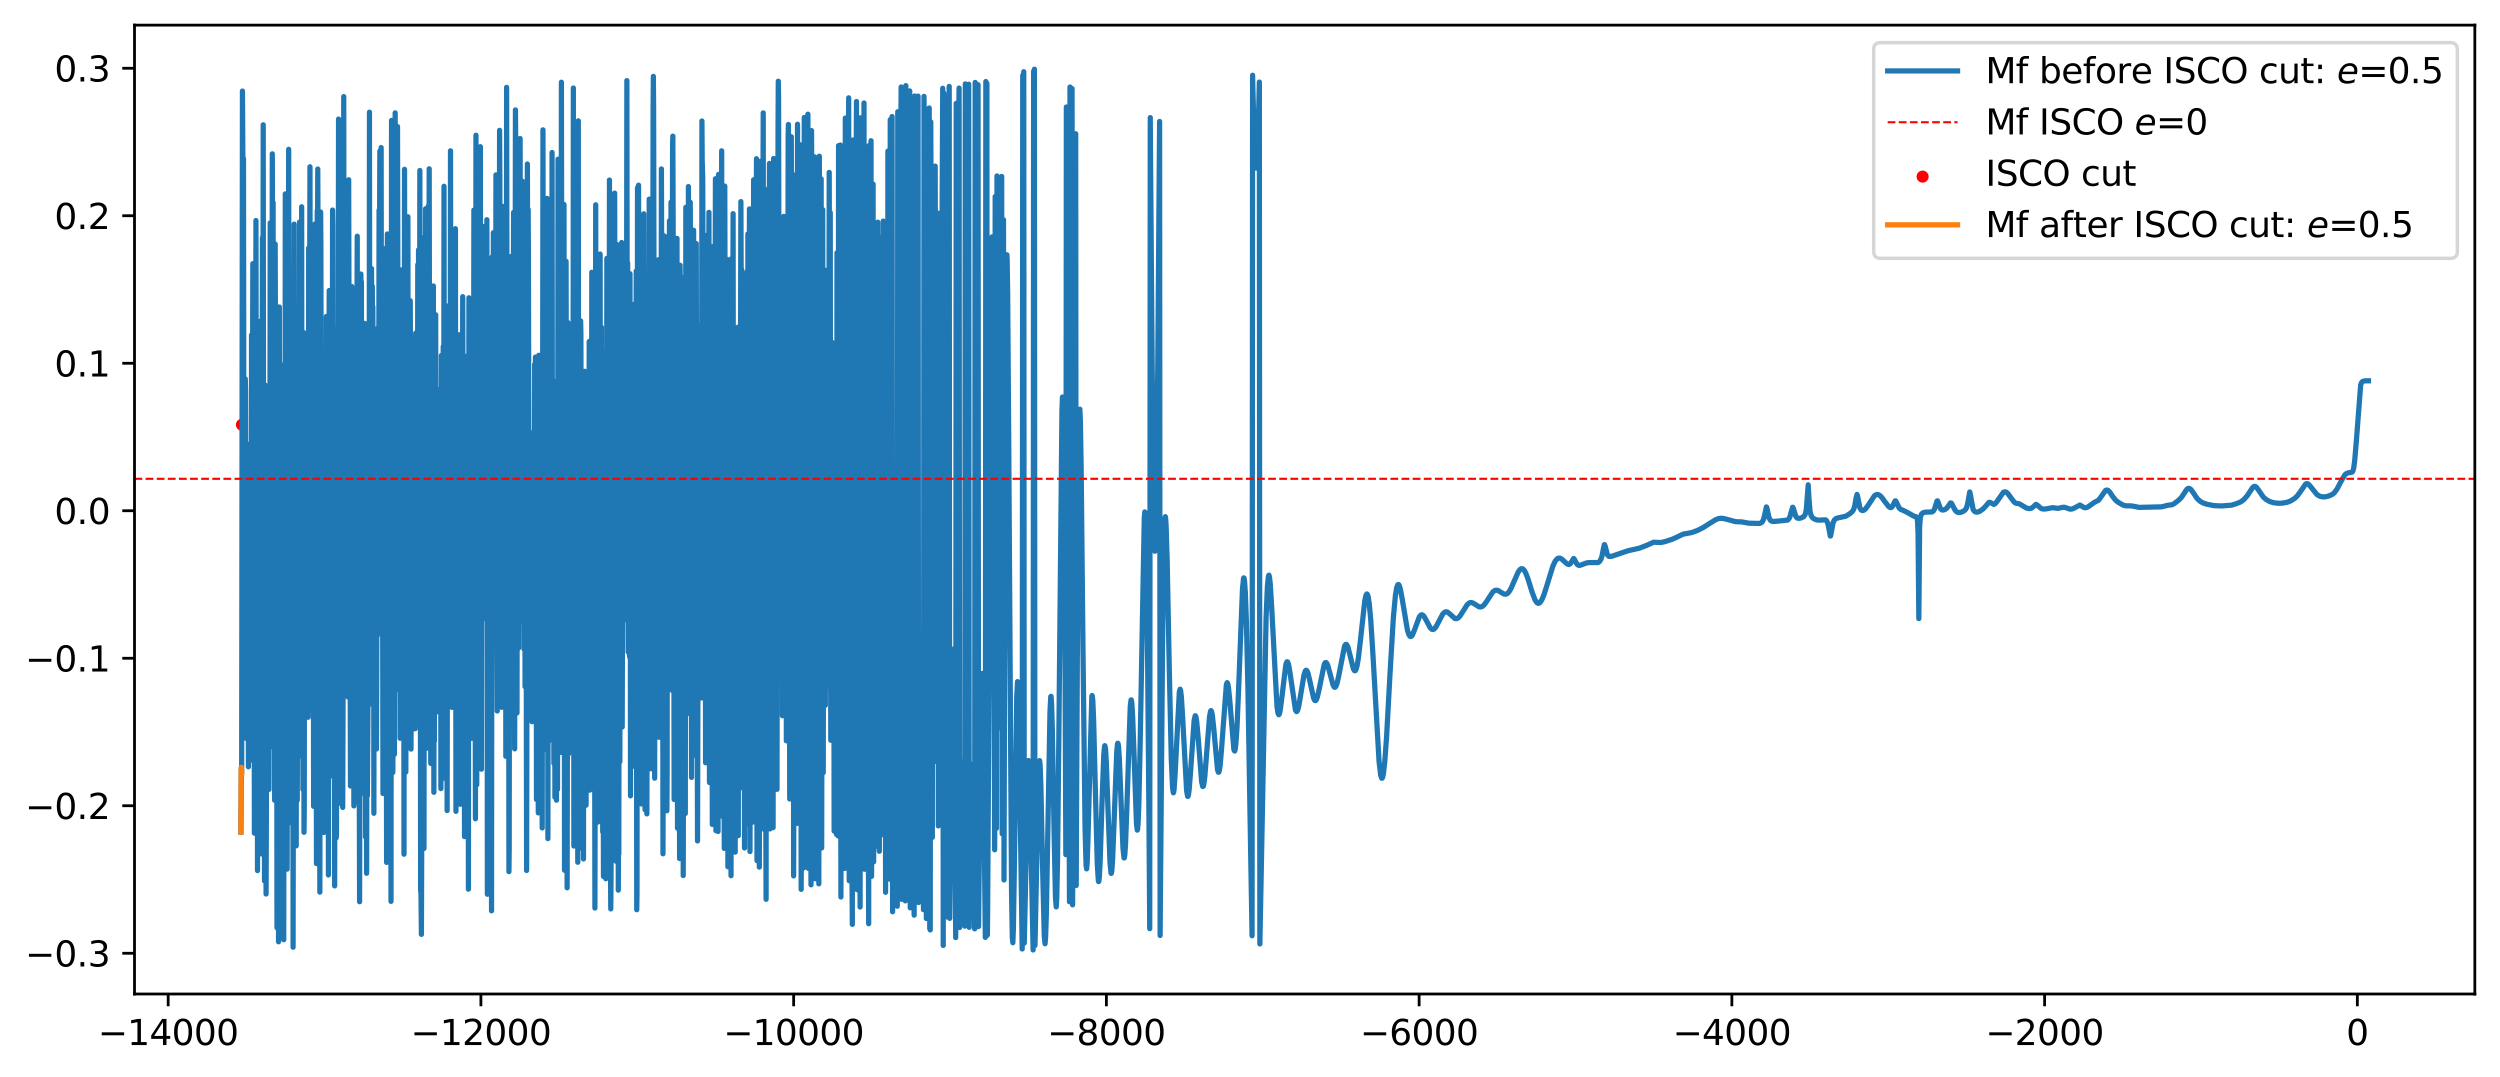 <?xml version="1.0" encoding="utf-8" standalone="no"?>
<!DOCTYPE svg PUBLIC "-//W3C//DTD SVG 1.1//EN"
  "http://www.w3.org/Graphics/SVG/1.1/DTD/svg11.dtd">
<svg xmlns:xlink="http://www.w3.org/1999/xlink" width="715.283pt" height="308.278pt" viewBox="0 0 715.283 308.278" xmlns="http://www.w3.org/2000/svg" version="1.1">
 <defs>
  <style type="text/css">*{stroke-linejoin: round; stroke-linecap: butt}</style>
 </defs>
 <g id="figure_1">
  <g id="patch_1">
   <path d="M 0 308.278 
L 715.283 308.278 
L 715.283 0 
L 0 0 
z
" style="fill: #ffffff"/>
  </g>
  <g id="axes_1">
   <g id="patch_2">
    <path d="M 38.483 284.4 
L 708.083 284.4 
L 708.083 7.2 
L 38.483 7.2 
z
" style="fill: #ffffff"/>
   </g>
   <g id="PathCollection_1">
    <defs>
     <path id="m3f79e69548" d="M 0 1.225 
C 0.325 1.225 0.636 1.096 0.866 0.866 
C 1.096 0.636 1.225 0.325 1.225 0 
C 1.225 -0.325 1.096 -0.636 0.866 -0.866 
C 0.636 -1.096 0.325 -1.225 0 -1.225 
C -0.325 -1.225 -0.636 -1.096 -0.866 -0.866 
C -1.096 -0.636 -1.225 -0.325 -1.225 0 
C -1.225 0.325 -1.096 0.636 -0.866 0.866 
C -0.636 1.096 -0.325 1.225 0 1.225 
z
" style="stroke: #ff0000"/>
    </defs>
    <g clip-path="url(#pe9490dde82)">
     <use xlink:href="#m3f79e69548" x="69.216" y="121.523" style="fill: #ff0000; stroke: #ff0000"/>
    </g>
   </g>
   <g id="matplotlib.axis_1">
    <g id="xtick_1">
     <g id="line2d_1">
      <defs>
       <path id="mf2ed99acbb" d="M 0 0 
L 0 3.5 
" style="stroke: #000000; stroke-width: 0.8"/>
      </defs>
      <g>
       <use xlink:href="#mf2ed99acbb" x="48.117" y="284.4" style="stroke: #000000; stroke-width: 0.8"/>
      </g>
     </g>
     <g id="text_1">
      <!-- −14000 -->
      <g transform="translate(28.021 298.998) scale(0.1 -0.1)">
       <defs>
        <path id="DejaVuSans-2212" d="M 678 2272 
L 4684 2272 
L 4684 1741 
L 678 1741 
L 678 2272 
z
" transform="scale(0.016)"/>
        <path id="DejaVuSans-31" d="M 794 531 
L 1825 531 
L 1825 4091 
L 703 3866 
L 703 4441 
L 1819 4666 
L 2450 4666 
L 2450 531 
L 3481 531 
L 3481 0 
L 794 0 
L 794 531 
z
" transform="scale(0.016)"/>
        <path id="DejaVuSans-34" d="M 2419 4116 
L 825 1625 
L 2419 1625 
L 2419 4116 
z
M 2253 4666 
L 3047 4666 
L 3047 1625 
L 3713 1625 
L 3713 1100 
L 3047 1100 
L 3047 0 
L 2419 0 
L 2419 1100 
L 313 1100 
L 313 1709 
L 2253 4666 
z
" transform="scale(0.016)"/>
        <path id="DejaVuSans-30" d="M 2034 4250 
Q 1547 4250 1301 3770 
Q 1056 3291 1056 2328 
Q 1056 1369 1301 889 
Q 1547 409 2034 409 
Q 2525 409 2770 889 
Q 3016 1369 3016 2328 
Q 3016 3291 2770 3770 
Q 2525 4250 2034 4250 
z
M 2034 4750 
Q 2819 4750 3233 4129 
Q 3647 3509 3647 2328 
Q 3647 1150 3233 529 
Q 2819 -91 2034 -91 
Q 1250 -91 836 529 
Q 422 1150 422 2328 
Q 422 3509 836 4129 
Q 1250 4750 2034 4750 
z
" transform="scale(0.016)"/>
       </defs>
       <use xlink:href="#DejaVuSans-2212"/>
       <use xlink:href="#DejaVuSans-31" transform="translate(83.789 0)"/>
       <use xlink:href="#DejaVuSans-34" transform="translate(147.412 0)"/>
       <use xlink:href="#DejaVuSans-30" transform="translate(211.035 0)"/>
       <use xlink:href="#DejaVuSans-30" transform="translate(274.658 0)"/>
       <use xlink:href="#DejaVuSans-30" transform="translate(338.281 0)"/>
      </g>
     </g>
    </g>
    <g id="xtick_2">
     <g id="line2d_2">
      <g>
       <use xlink:href="#mf2ed99acbb" x="137.595" y="284.4" style="stroke: #000000; stroke-width: 0.8"/>
      </g>
     </g>
     <g id="text_2">
      <!-- −12000 -->
      <g transform="translate(117.499 298.998) scale(0.1 -0.1)">
       <defs>
        <path id="DejaVuSans-32" d="M 1228 531 
L 3431 531 
L 3431 0 
L 469 0 
L 469 531 
Q 828 903 1448 1529 
Q 2069 2156 2228 2338 
Q 2531 2678 2651 2914 
Q 2772 3150 2772 3378 
Q 2772 3750 2511 3984 
Q 2250 4219 1831 4219 
Q 1534 4219 1204 4116 
Q 875 4013 500 3803 
L 500 4441 
Q 881 4594 1212 4672 
Q 1544 4750 1819 4750 
Q 2544 4750 2975 4387 
Q 3406 4025 3406 3419 
Q 3406 3131 3298 2873 
Q 3191 2616 2906 2266 
Q 2828 2175 2409 1742 
Q 1991 1309 1228 531 
z
" transform="scale(0.016)"/>
       </defs>
       <use xlink:href="#DejaVuSans-2212"/>
       <use xlink:href="#DejaVuSans-31" transform="translate(83.789 0)"/>
       <use xlink:href="#DejaVuSans-32" transform="translate(147.412 0)"/>
       <use xlink:href="#DejaVuSans-30" transform="translate(211.035 0)"/>
       <use xlink:href="#DejaVuSans-30" transform="translate(274.658 0)"/>
       <use xlink:href="#DejaVuSans-30" transform="translate(338.281 0)"/>
      </g>
     </g>
    </g>
    <g id="xtick_3">
     <g id="line2d_3">
      <g>
       <use xlink:href="#mf2ed99acbb" x="227.074" y="284.4" style="stroke: #000000; stroke-width: 0.8"/>
      </g>
     </g>
     <g id="text_3">
      <!-- −10000 -->
      <g transform="translate(206.978 298.998) scale(0.1 -0.1)">
       <use xlink:href="#DejaVuSans-2212"/>
       <use xlink:href="#DejaVuSans-31" transform="translate(83.789 0)"/>
       <use xlink:href="#DejaVuSans-30" transform="translate(147.412 0)"/>
       <use xlink:href="#DejaVuSans-30" transform="translate(211.035 0)"/>
       <use xlink:href="#DejaVuSans-30" transform="translate(274.658 0)"/>
       <use xlink:href="#DejaVuSans-30" transform="translate(338.281 0)"/>
      </g>
     </g>
    </g>
    <g id="xtick_4">
     <g id="line2d_4">
      <g>
       <use xlink:href="#mf2ed99acbb" x="316.553" y="284.4" style="stroke: #000000; stroke-width: 0.8"/>
      </g>
     </g>
     <g id="text_4">
      <!-- −8000 -->
      <g transform="translate(299.638 298.998) scale(0.1 -0.1)">
       <defs>
        <path id="DejaVuSans-38" d="M 2034 2216 
Q 1584 2216 1326 1975 
Q 1069 1734 1069 1313 
Q 1069 891 1326 650 
Q 1584 409 2034 409 
Q 2484 409 2743 651 
Q 3003 894 3003 1313 
Q 3003 1734 2745 1975 
Q 2488 2216 2034 2216 
z
M 1403 2484 
Q 997 2584 770 2862 
Q 544 3141 544 3541 
Q 544 4100 942 4425 
Q 1341 4750 2034 4750 
Q 2731 4750 3128 4425 
Q 3525 4100 3525 3541 
Q 3525 3141 3298 2862 
Q 3072 2584 2669 2484 
Q 3125 2378 3379 2068 
Q 3634 1759 3634 1313 
Q 3634 634 3220 271 
Q 2806 -91 2034 -91 
Q 1263 -91 848 271 
Q 434 634 434 1313 
Q 434 1759 690 2068 
Q 947 2378 1403 2484 
z
M 1172 3481 
Q 1172 3119 1398 2916 
Q 1625 2713 2034 2713 
Q 2441 2713 2670 2916 
Q 2900 3119 2900 3481 
Q 2900 3844 2670 4047 
Q 2441 4250 2034 4250 
Q 1625 4250 1398 4047 
Q 1172 3844 1172 3481 
z
" transform="scale(0.016)"/>
       </defs>
       <use xlink:href="#DejaVuSans-2212"/>
       <use xlink:href="#DejaVuSans-38" transform="translate(83.789 0)"/>
       <use xlink:href="#DejaVuSans-30" transform="translate(147.412 0)"/>
       <use xlink:href="#DejaVuSans-30" transform="translate(211.035 0)"/>
       <use xlink:href="#DejaVuSans-30" transform="translate(274.658 0)"/>
      </g>
     </g>
    </g>
    <g id="xtick_5">
     <g id="line2d_5">
      <g>
       <use xlink:href="#mf2ed99acbb" x="406.031" y="284.4" style="stroke: #000000; stroke-width: 0.8"/>
      </g>
     </g>
     <g id="text_5">
      <!-- −6000 -->
      <g transform="translate(389.117 298.998) scale(0.1 -0.1)">
       <defs>
        <path id="DejaVuSans-36" d="M 2113 2584 
Q 1688 2584 1439 2293 
Q 1191 2003 1191 1497 
Q 1191 994 1439 701 
Q 1688 409 2113 409 
Q 2538 409 2786 701 
Q 3034 994 3034 1497 
Q 3034 2003 2786 2293 
Q 2538 2584 2113 2584 
z
M 3366 4563 
L 3366 3988 
Q 3128 4100 2886 4159 
Q 2644 4219 2406 4219 
Q 1781 4219 1451 3797 
Q 1122 3375 1075 2522 
Q 1259 2794 1537 2939 
Q 1816 3084 2150 3084 
Q 2853 3084 3261 2657 
Q 3669 2231 3669 1497 
Q 3669 778 3244 343 
Q 2819 -91 2113 -91 
Q 1303 -91 875 529 
Q 447 1150 447 2328 
Q 447 3434 972 4092 
Q 1497 4750 2381 4750 
Q 2619 4750 2861 4703 
Q 3103 4656 3366 4563 
z
" transform="scale(0.016)"/>
       </defs>
       <use xlink:href="#DejaVuSans-2212"/>
       <use xlink:href="#DejaVuSans-36" transform="translate(83.789 0)"/>
       <use xlink:href="#DejaVuSans-30" transform="translate(147.412 0)"/>
       <use xlink:href="#DejaVuSans-30" transform="translate(211.035 0)"/>
       <use xlink:href="#DejaVuSans-30" transform="translate(274.658 0)"/>
      </g>
     </g>
    </g>
    <g id="xtick_6">
     <g id="line2d_6">
      <g>
       <use xlink:href="#mf2ed99acbb" x="495.51" y="284.4" style="stroke: #000000; stroke-width: 0.8"/>
      </g>
     </g>
     <g id="text_6">
      <!-- −4000 -->
      <g transform="translate(478.595 298.998) scale(0.1 -0.1)">
       <use xlink:href="#DejaVuSans-2212"/>
       <use xlink:href="#DejaVuSans-34" transform="translate(83.789 0)"/>
       <use xlink:href="#DejaVuSans-30" transform="translate(147.412 0)"/>
       <use xlink:href="#DejaVuSans-30" transform="translate(211.035 0)"/>
       <use xlink:href="#DejaVuSans-30" transform="translate(274.658 0)"/>
      </g>
     </g>
    </g>
    <g id="xtick_7">
     <g id="line2d_7">
      <g>
       <use xlink:href="#mf2ed99acbb" x="584.989" y="284.4" style="stroke: #000000; stroke-width: 0.8"/>
      </g>
     </g>
     <g id="text_7">
      <!-- −2000 -->
      <g transform="translate(568.074 298.998) scale(0.1 -0.1)">
       <use xlink:href="#DejaVuSans-2212"/>
       <use xlink:href="#DejaVuSans-32" transform="translate(83.789 0)"/>
       <use xlink:href="#DejaVuSans-30" transform="translate(147.412 0)"/>
       <use xlink:href="#DejaVuSans-30" transform="translate(211.035 0)"/>
       <use xlink:href="#DejaVuSans-30" transform="translate(274.658 0)"/>
      </g>
     </g>
    </g>
    <g id="xtick_8">
     <g id="line2d_8">
      <g>
       <use xlink:href="#mf2ed99acbb" x="674.467" y="284.4" style="stroke: #000000; stroke-width: 0.8"/>
      </g>
     </g>
     <g id="text_8">
      <!-- 0 -->
      <g transform="translate(671.286 298.998) scale(0.1 -0.1)">
       <use xlink:href="#DejaVuSans-30"/>
      </g>
     </g>
    </g>
   </g>
   <g id="matplotlib.axis_2">
    <g id="ytick_1">
     <g id="line2d_9">
      <defs>
       <path id="me938940ef1" d="M 0 0 
L -3.5 0 
" style="stroke: #000000; stroke-width: 0.8"/>
      </defs>
      <g>
       <use xlink:href="#me938940ef1" x="38.483" y="272.734" style="stroke: #000000; stroke-width: 0.8"/>
      </g>
     </g>
     <g id="text_9">
      <!-- −0.3 -->
      <g transform="translate(7.2 276.533) scale(0.1 -0.1)">
       <defs>
        <path id="DejaVuSans-2e" d="M 684 794 
L 1344 794 
L 1344 0 
L 684 0 
L 684 794 
z
" transform="scale(0.016)"/>
        <path id="DejaVuSans-33" d="M 2597 2516 
Q 3050 2419 3304 2112 
Q 3559 1806 3559 1356 
Q 3559 666 3084 287 
Q 2609 -91 1734 -91 
Q 1441 -91 1130 -33 
Q 819 25 488 141 
L 488 750 
Q 750 597 1062 519 
Q 1375 441 1716 441 
Q 2309 441 2620 675 
Q 2931 909 2931 1356 
Q 2931 1769 2642 2001 
Q 2353 2234 1838 2234 
L 1294 2234 
L 1294 2753 
L 1863 2753 
Q 2328 2753 2575 2939 
Q 2822 3125 2822 3475 
Q 2822 3834 2567 4026 
Q 2313 4219 1838 4219 
Q 1578 4219 1281 4162 
Q 984 4106 628 3988 
L 628 4550 
Q 988 4650 1302 4700 
Q 1616 4750 1894 4750 
Q 2613 4750 3031 4423 
Q 3450 4097 3450 3541 
Q 3450 3153 3228 2886 
Q 3006 2619 2597 2516 
z
" transform="scale(0.016)"/>
       </defs>
       <use xlink:href="#DejaVuSans-2212"/>
       <use xlink:href="#DejaVuSans-30" transform="translate(83.789 0)"/>
       <use xlink:href="#DejaVuSans-2e" transform="translate(147.412 0)"/>
       <use xlink:href="#DejaVuSans-33" transform="translate(179.199 0)"/>
      </g>
     </g>
    </g>
    <g id="ytick_2">
     <g id="line2d_10">
      <g>
       <use xlink:href="#me938940ef1" x="38.483" y="230.532" style="stroke: #000000; stroke-width: 0.8"/>
      </g>
     </g>
     <g id="text_10">
      <!-- −0.2 -->
      <g transform="translate(7.2 234.331) scale(0.1 -0.1)">
       <use xlink:href="#DejaVuSans-2212"/>
       <use xlink:href="#DejaVuSans-30" transform="translate(83.789 0)"/>
       <use xlink:href="#DejaVuSans-2e" transform="translate(147.412 0)"/>
       <use xlink:href="#DejaVuSans-32" transform="translate(179.199 0)"/>
      </g>
     </g>
    </g>
    <g id="ytick_3">
     <g id="line2d_11">
      <g>
       <use xlink:href="#me938940ef1" x="38.483" y="188.331" style="stroke: #000000; stroke-width: 0.8"/>
      </g>
     </g>
     <g id="text_11">
      <!-- −0.1 -->
      <g transform="translate(7.2 192.13) scale(0.1 -0.1)">
       <use xlink:href="#DejaVuSans-2212"/>
       <use xlink:href="#DejaVuSans-30" transform="translate(83.789 0)"/>
       <use xlink:href="#DejaVuSans-2e" transform="translate(147.412 0)"/>
       <use xlink:href="#DejaVuSans-31" transform="translate(179.199 0)"/>
      </g>
     </g>
    </g>
    <g id="ytick_4">
     <g id="line2d_12">
      <g>
       <use xlink:href="#me938940ef1" x="38.483" y="146.129" style="stroke: #000000; stroke-width: 0.8"/>
      </g>
     </g>
     <g id="text_12">
      <!-- 0.0 -->
      <g transform="translate(15.58 149.929) scale(0.1 -0.1)">
       <use xlink:href="#DejaVuSans-30"/>
       <use xlink:href="#DejaVuSans-2e" transform="translate(63.623 0)"/>
       <use xlink:href="#DejaVuSans-30" transform="translate(95.41 0)"/>
      </g>
     </g>
    </g>
    <g id="ytick_5">
     <g id="line2d_13">
      <g>
       <use xlink:href="#me938940ef1" x="38.483" y="103.928" style="stroke: #000000; stroke-width: 0.8"/>
      </g>
     </g>
     <g id="text_13">
      <!-- 0.1 -->
      <g transform="translate(15.58 107.727) scale(0.1 -0.1)">
       <use xlink:href="#DejaVuSans-30"/>
       <use xlink:href="#DejaVuSans-2e" transform="translate(63.623 0)"/>
       <use xlink:href="#DejaVuSans-31" transform="translate(95.41 0)"/>
      </g>
     </g>
    </g>
    <g id="ytick_6">
     <g id="line2d_14">
      <g>
       <use xlink:href="#me938940ef1" x="38.483" y="61.726" style="stroke: #000000; stroke-width: 0.8"/>
      </g>
     </g>
     <g id="text_14">
      <!-- 0.2 -->
      <g transform="translate(15.58 65.526) scale(0.1 -0.1)">
       <use xlink:href="#DejaVuSans-30"/>
       <use xlink:href="#DejaVuSans-2e" transform="translate(63.623 0)"/>
       <use xlink:href="#DejaVuSans-32" transform="translate(95.41 0)"/>
      </g>
     </g>
    </g>
    <g id="ytick_7">
     <g id="line2d_15">
      <g>
       <use xlink:href="#me938940ef1" x="38.483" y="19.525" style="stroke: #000000; stroke-width: 0.8"/>
      </g>
     </g>
     <g id="text_15">
      <!-- 0.3 -->
      <g transform="translate(15.58 23.324) scale(0.1 -0.1)">
       <use xlink:href="#DejaVuSans-30"/>
       <use xlink:href="#DejaVuSans-2e" transform="translate(63.623 0)"/>
       <use xlink:href="#DejaVuSans-33" transform="translate(95.41 0)"/>
      </g>
     </g>
    </g>
   </g>
   <g id="line2d_16">
    <path d="M 68.919 238.056 
L 69.068 219.544 
L 69.142 221.165 
L 69.365 26.051 
L 69.588 61.743 
L 69.662 45.335 
L 69.811 162.675 
L 69.885 148.394 
L 70.034 204.299 
L 70.108 196.815 
L 70.183 108.433 
L 70.257 112.145 
L 70.48 211.293 
L 70.554 174.287 
L 70.628 184.63 
L 70.703 190.67 
L 70.777 176.791 
L 70.851 127.089 
L 70.926 142.812 
L 71.074 219.388 
L 71.223 133.796 
L 71.297 161.803 
L 71.372 206.805 
L 71.52 170.096 
L 71.595 217.518 
L 71.669 211.447 
L 71.743 138.484 
L 71.892 189.311 
L 71.966 95.85 
L 72.04 169.17 
L 72.115 167.316 
L 72.338 75.45 
L 72.486 168.531 
L 72.635 118.244 
L 72.784 238.369 
L 72.858 178.967 
L 72.932 145.45 
L 73.081 183.06 
L 73.23 63.104 
L 73.378 161.519 
L 73.527 125.943 
L 73.675 249.081 
L 73.75 188.688 
L 73.824 151.12 
L 73.898 165.517 
L 73.973 150.611 
L 74.047 190.979 
L 74.196 143.989 
L 74.344 236.821 
L 74.493 91.894 
L 74.567 96.341 
L 74.716 176.224 
L 74.79 244.318 
L 75.087 67.973 
L 75.162 160.247 
L 75.236 116.78 
L 75.31 35.708 
L 75.459 194.201 
L 75.533 171.598 
L 75.608 180.17 
L 75.682 252.058 
L 75.756 218.54 
L 75.905 110.217 
L 76.128 255.785 
L 76.277 215.62 
L 76.351 117.034 
L 76.425 121.501 
L 76.499 219.443 
L 76.574 176.228 
L 76.648 149.624 
L 76.722 186.436 
L 76.871 120.432 
L 76.945 225.86 
L 77.094 124.377 
L 77.168 169.925 
L 77.317 63.763 
L 77.466 213.656 
L 77.54 202.373 
L 77.614 153.893 
L 77.689 170.838 
L 77.763 181.441 
L 77.911 44.013 
L 78.06 103.13 
L 78.134 57.926 
L 78.283 207.311 
L 78.432 170.918 
L 78.506 185.329 
L 78.58 228.971 
L 78.729 69.828 
L 78.952 140.869 
L 79.101 109.063 
L 79.249 265.422 
L 79.323 206.907 
L 79.472 169.52 
L 79.546 168.362 
L 79.695 269.462 
L 79.918 87.833 
L 79.992 165.128 
L 80.067 153.957 
L 80.141 145.603 
L 80.29 241.496 
L 80.364 199.121 
L 80.438 215.673 
L 80.513 220.466 
L 80.587 104.411 
L 80.661 124.789 
L 80.81 181.23 
L 80.884 149.83 
L 80.958 150.103 
L 81.181 268.873 
L 81.33 108.574 
L 81.479 165.273 
L 81.553 134.939 
L 81.627 55.481 
L 81.776 180.538 
L 81.85 175.095 
L 81.999 139.126 
L 82.148 248.668 
L 82.593 42.719 
L 82.742 193.217 
L 82.816 131.213 
L 82.891 118.428 
L 83.039 149.945 
L 83.114 123.118 
L 83.188 127.888 
L 83.337 145.311 
L 83.411 124.701 
L 83.485 147.077 
L 83.56 235.571 
L 83.708 89.932 
L 83.857 271.022 
L 84.154 64.13 
L 84.228 148.931 
L 84.303 141.21 
L 84.377 106.352 
L 84.451 210.625 
L 84.526 204.502 
L 84.6 184.597 
L 84.749 242.006 
L 84.897 123.344 
L 85.046 228.999 
L 85.12 206.758 
L 85.195 174.769 
L 85.343 216.462 
L 85.417 118.647 
L 85.492 155.934 
L 85.566 161.314 
L 85.715 63.541 
L 85.789 74.671 
L 85.863 188.884 
L 85.938 144.925 
L 86.012 100.391 
L 86.086 117.797 
L 86.235 153.466 
L 86.309 59.159 
L 86.384 147.292 
L 86.458 144.689 
L 86.532 116.061 
L 86.681 225.905 
L 86.829 95.081 
L 86.978 238.128 
L 87.052 231.798 
L 87.127 152.222 
L 87.201 168.85 
L 87.275 182.207 
L 87.35 174.253 
L 87.424 183.898 
L 87.498 166.68 
L 87.647 112.121 
L 87.721 156.126 
L 87.796 145.455 
L 87.944 106.235 
L 88.167 205.217 
L 88.241 176.191 
L 88.316 70.933 
L 88.39 119.513 
L 88.464 132.233 
L 88.687 47.716 
L 88.836 179.568 
L 88.91 170.233 
L 88.985 203.283 
L 89.208 107.796 
L 89.356 183.023 
L 89.505 84.265 
L 89.579 94.436 
L 89.728 230.693 
L 89.876 130.634 
L 89.951 182.704 
L 90.099 64.101 
L 90.248 161.287 
L 90.322 152.661 
L 90.397 146.563 
L 90.545 247.079 
L 90.768 60.216 
L 90.843 72.6 
L 90.917 48.366 
L 91.14 105.928 
L 91.214 155 
L 91.288 149.978 
L 91.363 149.876 
L 91.511 255.257 
L 91.734 60.66 
L 91.809 70.344 
L 91.957 169.345 
L 92.032 165.364 
L 92.18 140.927 
L 92.255 195.424 
L 92.329 125.6 
L 92.403 128.953 
L 92.478 135.258 
L 92.626 238.188 
L 92.775 111.513 
L 92.998 199.889 
L 93.146 126.164 
L 93.221 220.857 
L 93.369 90.546 
L 93.518 204.8 
L 93.592 201.65 
L 93.815 92.043 
L 93.964 250.342 
L 94.187 83.134 
L 94.261 98.045 
L 94.41 210.919 
L 94.484 222.088 
L 94.707 96.045 
L 94.781 108.711 
L 94.93 203.928 
L 95.079 140.362 
L 95.153 60.097 
L 95.227 64.347 
L 95.376 200.659 
L 95.525 112.637 
L 95.599 94.11 
L 95.747 253.471 
L 95.822 201.731 
L 96.045 133.631 
L 96.193 239.719 
L 96.268 238.6 
L 96.342 133.043 
L 96.416 153.523 
L 96.491 177.281 
L 96.565 107.37 
L 96.639 119.428 
L 96.714 142.699 
L 96.862 34.063 
L 96.937 79.999 
L 97.011 101.99 
L 97.159 54.629 
L 97.308 149.492 
L 97.382 55.356 
L 97.68 230.042 
L 97.903 55.381 
L 98.051 231.019 
L 98.2 185.669 
L 98.349 27.644 
L 98.497 164.244 
L 98.572 151.21 
L 98.72 79.986 
L 98.869 197.839 
L 99.017 89.794 
L 99.166 166.723 
L 99.24 152.382 
L 99.315 130.403 
L 99.389 174.436 
L 99.463 137.305 
L 99.612 199.466 
L 99.761 51.437 
L 99.909 114.001 
L 99.984 122.422 
L 100.281 224.887 
L 100.355 205.954 
L 100.429 96.2 
L 100.504 124.086 
L 100.578 179.17 
L 100.652 81.97 
L 100.727 99.505 
L 100.875 200.798 
L 100.95 193.653 
L 101.024 204.931 
L 101.173 123.017 
L 101.247 230.583 
L 101.321 227.895 
L 101.618 124.291 
L 101.767 218.891 
L 101.841 197.98 
L 101.99 100.111 
L 102.064 107.502 
L 102.213 67.589 
L 102.362 229.489 
L 102.51 127.438 
L 102.585 139.676 
L 102.882 257.998 
L 103.03 180.591 
L 103.105 227.299 
L 103.253 78.396 
L 103.328 95.107 
L 103.402 80.65 
L 103.551 201.327 
L 103.699 117.792 
L 103.774 165.06 
L 103.848 137.556 
L 103.922 142.518 
L 103.997 179.232 
L 104.071 139.095 
L 104.22 226.328 
L 104.368 92.547 
L 104.443 95.604 
L 104.591 239.466 
L 104.74 150.389 
L 104.888 249.856 
L 104.963 213.534 
L 105.037 198.766 
L 105.111 227.669 
L 105.26 204.535 
L 105.334 126.215 
L 105.409 146.218 
L 105.557 167.592 
L 105.632 141.074 
L 105.706 32.103 
L 105.855 201.459 
L 106.003 84.856 
L 106.152 174.824 
L 106.3 76.852 
L 106.449 153.93 
L 106.523 81.88 
L 106.598 99.57 
L 106.672 87.76 
L 106.821 151.753 
L 106.895 147.788 
L 106.969 232.686 
L 107.118 100.054 
L 107.192 163.662 
L 107.267 146.657 
L 107.415 188.962 
L 107.489 150.028 
L 107.638 210.867 
L 107.712 214.29 
L 107.787 193.603 
L 107.935 101.424 
L 108.01 181.73 
L 108.084 164.153 
L 108.158 93.768 
L 108.233 126.464 
L 108.307 163.313 
L 108.456 60.103 
L 108.53 84.44 
L 108.679 43.232 
L 108.902 86.824 
L 109.05 42.22 
L 109.199 176.689 
L 109.422 133.93 
L 109.57 227.026 
L 109.645 192.346 
L 109.719 198.865 
L 109.868 76.511 
L 110.016 157.132 
L 110.091 113.379 
L 110.165 156.326 
L 110.239 150.087 
L 110.314 71.064 
L 110.611 246.749 
L 110.685 216.018 
L 110.834 66.943 
L 110.982 199.863 
L 111.057 189.789 
L 111.131 124.051 
L 111.205 142.366 
L 111.28 114.391 
L 111.428 212.677 
L 111.503 142.806 
L 111.577 155.103 
L 111.651 219.368 
L 111.726 191.611 
L 111.8 198.711 
L 111.874 257.888 
L 112.023 34.457 
L 112.097 90.298 
L 112.171 97.503 
L 112.246 79.594 
L 112.394 221.013 
L 112.543 189.395 
L 112.692 90.883 
L 112.84 215.815 
L 113.063 32.298 
L 113.212 94.002 
L 113.361 65.145 
L 113.509 194.058 
L 113.583 161.424 
L 113.732 36.221 
L 113.955 136.923 
L 114.178 197.442 
L 114.252 96.303 
L 114.327 97.521 
L 114.475 211.229 
L 114.55 182.389 
L 114.698 209.376 
L 114.921 77.228 
L 115.07 205.732 
L 115.144 193.272 
L 115.441 77.457 
L 115.59 244.4 
L 115.739 48.442 
L 115.887 124.961 
L 115.962 106.789 
L 116.11 220.893 
L 116.333 104.585 
L 116.407 125.015 
L 116.482 194.239 
L 116.556 178.122 
L 116.705 62.011 
L 116.779 140.363 
L 116.928 97.155 
L 117.076 164.207 
L 117.151 116.311 
L 117.225 125.906 
L 117.299 168.26 
L 117.374 86.029 
L 117.448 102.768 
L 117.597 214.319 
L 117.671 162.801 
L 117.745 174.906 
L 117.894 98.255 
L 118.042 208.698 
L 118.117 159.067 
L 118.191 182.296 
L 118.265 147.35 
L 118.34 164.795 
L 118.414 208.41 
L 118.488 119.617 
L 118.563 121.019 
L 118.637 186.785 
L 118.711 174.344 
L 118.786 208.487 
L 118.934 95.321 
L 119.009 132.349 
L 119.083 194.257 
L 119.157 187.136 
L 119.232 135.072 
L 119.306 175.413 
L 119.38 175.053 
L 119.529 75.727 
L 119.677 162.014 
L 119.752 71.508 
L 119.826 106.694 
L 119.975 168.234 
L 120.123 48.782 
L 120.346 254.832 
L 120.421 253.155 
L 120.569 267.335 
L 120.644 246.762 
L 120.792 97.114 
L 120.866 164.291 
L 121.015 84.604 
L 121.089 152.979 
L 121.164 140.009 
L 121.238 161.919 
L 121.312 242.759 
L 121.461 67.844 
L 121.535 116.732 
L 121.61 177.875 
L 121.758 59.726 
L 121.907 214.141 
L 122.056 68.344 
L 122.204 171.17 
L 122.278 103.147 
L 122.353 123.132 
L 122.427 181.633 
L 122.576 58.875 
L 122.65 132.945 
L 122.724 116.607 
L 122.799 48.297 
L 123.022 193.381 
L 123.096 162.761 
L 123.245 218.431 
L 123.393 93.045 
L 123.542 183.504 
L 123.616 147.689 
L 123.691 166.723 
L 123.765 114.761 
L 123.839 131.485 
L 123.988 81.817 
L 124.136 226.687 
L 124.211 187.278 
L 124.285 211.977 
L 124.359 169.173 
L 124.434 171.454 
L 124.508 197.057 
L 124.657 90.061 
L 124.805 183.015 
L 124.88 137.465 
L 124.954 164.412 
L 125.028 153.434 
L 125.177 111.446 
L 125.251 129.384 
L 125.4 203.672 
L 125.548 130.328 
L 125.771 177.996 
L 125.846 137.213 
L 125.92 161.645 
L 125.994 116.771 
L 126.069 133.261 
L 126.143 225.629 
L 126.292 101.706 
L 126.44 222.963 
L 126.515 194.548 
L 126.663 113.324 
L 126.737 159.588 
L 126.812 99.164 
L 126.886 149.128 
L 126.96 144.707 
L 127.035 53.301 
L 127.183 172.318 
L 127.258 132.838 
L 127.332 144.443 
L 127.406 124.428 
L 127.481 128.088 
L 127.555 215.29 
L 127.629 188.976 
L 127.778 92.067 
L 127.927 231.909 
L 128.15 89.298 
L 128.224 123.474 
L 128.298 146.627 
L 128.372 87.446 
L 128.521 169.649 
L 128.818 122.276 
L 128.893 43.155 
L 129.116 189.921 
L 129.19 189.196 
L 129.264 152.215 
L 129.339 202.398 
L 129.413 187.532 
L 129.487 192.337 
L 129.562 163.549 
L 129.636 171.016 
L 129.71 160.666 
L 129.784 87.686 
L 129.859 175.139 
L 129.933 154.295 
L 130.007 154.088 
L 130.082 191.109 
L 130.23 112.482 
L 130.305 65.439 
L 130.453 232.134 
L 130.528 225.885 
L 130.676 160.983 
L 130.751 198.206 
L 130.825 123.049 
L 130.974 168.096 
L 131.196 95.765 
L 131.345 129.854 
L 131.494 117.89 
L 131.568 148.772 
L 131.717 230.111 
L 131.865 133.558 
L 131.94 134.958 
L 132.014 144.262 
L 132.088 140.481 
L 132.163 104.773 
L 132.237 150.314 
L 132.311 143.273 
L 132.386 84.888 
L 132.46 111.246 
L 132.534 110.802 
L 132.609 103.112 
L 132.683 108.838 
L 132.906 239.354 
L 133.054 148.054 
L 133.129 149.338 
L 133.203 156.234 
L 133.277 147.041 
L 133.352 101.967 
L 133.426 133.195 
L 133.5 106.164 
L 133.575 149.006 
L 133.649 144.514 
L 133.723 110.004 
L 133.798 194.938 
L 133.872 169.595 
L 133.946 183.62 
L 134.021 254.4 
L 134.169 85.199 
L 134.243 87.445 
L 134.466 182.624 
L 134.541 145.156 
L 134.615 155.389 
L 134.689 198.132 
L 134.838 130.05 
L 134.987 211.243 
L 135.135 127.316 
L 135.21 109.991 
L 135.284 120.872 
L 135.433 185.858 
L 135.581 60.135 
L 135.73 209.339 
L 135.804 156.535 
L 135.878 140.25 
L 136.027 234.262 
L 136.176 38.69 
L 136.399 224.554 
L 136.473 172.258 
L 136.547 82.293 
L 136.696 176.171 
L 136.77 87.536 
L 136.919 180.259 
L 137.142 54.8 
L 137.29 189.673 
L 137.365 139.153 
L 137.439 41.969 
L 137.513 124.544 
L 137.588 117.643 
L 137.662 146.173 
L 137.736 220.069 
L 137.885 80.716 
L 137.959 175.881 
L 138.034 163.252 
L 138.108 64.782 
L 138.257 167.188 
L 138.405 110.15 
L 138.628 176.985 
L 138.702 159.732 
L 138.777 96.872 
L 138.851 109.124 
L 138.925 70.608 
L 139.074 133.746 
L 139.223 152.743 
L 139.297 62.868 
L 139.446 255.852 
L 139.669 94.061 
L 139.743 85.708 
L 139.817 200.756 
L 139.892 168.841 
L 139.966 103.605 
L 140.04 123.461 
L 140.114 98.718 
L 140.337 201.719 
L 140.412 212.226 
L 140.486 110.769 
L 140.635 260.595 
L 140.783 73.534 
L 140.858 163.285 
L 140.932 147.944 
L 141.081 116.479 
L 141.155 66.578 
L 141.452 180.548 
L 141.526 173.53 
L 141.675 138.275 
L 141.749 148.582 
L 141.898 50.037 
L 141.972 83.098 
L 142.047 168.233 
L 142.121 166.401 
L 142.27 203.419 
L 142.344 193.929 
L 142.493 131.885 
L 142.567 176.787 
L 142.641 140.53 
L 142.716 159.909 
L 142.939 37.288 
L 143.013 53.053 
L 143.087 160.598 
L 143.161 138.327 
L 143.236 136.399 
L 143.31 165.521 
L 143.384 95.021 
L 143.533 202.37 
L 143.756 95.738 
L 143.83 59.053 
L 143.979 146.844 
L 144.128 74.623 
L 144.276 122.29 
L 144.351 122.989 
L 144.499 191.66 
L 144.648 107.521 
L 144.722 216.384 
L 144.796 211.556 
L 144.945 25 
L 145.094 122.582 
L 145.168 115.612 
L 145.391 204.586 
L 145.465 164.767 
L 145.54 181.995 
L 145.614 249.385 
L 145.688 242.834 
L 145.763 173.854 
L 145.837 187.475 
L 145.985 169.565 
L 146.06 181.49 
L 146.208 73.386 
L 146.283 94.098 
L 146.357 162.189 
L 146.431 140.942 
L 146.506 143.155 
L 146.58 152.101 
L 146.654 150.814 
L 146.952 60.766 
L 147.175 190.806 
L 147.249 214.259 
L 147.472 31.454 
L 147.546 40.101 
L 147.695 161.047 
L 147.769 129.966 
L 147.843 106.462 
L 147.918 203.984 
L 147.992 155.774 
L 148.066 78.671 
L 148.141 93.315 
L 148.215 70.893 
L 148.364 185.41 
L 148.438 86.577 
L 148.512 111.906 
L 148.587 147.628 
L 148.81 39.633 
L 148.958 141.934 
L 149.032 105.085 
L 149.107 79.234 
L 149.181 177.654 
L 149.255 132.588 
L 149.33 59.174 
L 149.404 75.932 
L 149.478 51.862 
L 149.701 152.679 
L 149.776 151.654 
L 149.85 157.64 
L 149.924 185.736 
L 150.073 100.939 
L 150.147 126.852 
L 150.222 196.455 
L 150.296 173.759 
L 150.37 171.569 
L 150.444 171.869 
L 150.519 154.864 
L 150.667 249.054 
L 150.742 205.925 
L 150.89 46.924 
L 150.965 74.317 
L 151.039 69.963 
L 151.113 59.937 
L 151.188 74.199 
L 151.411 178.983 
L 151.634 204.003 
L 151.708 196.843 
L 151.857 146.524 
L 151.931 154.799 
L 152.005 128.441 
L 152.228 206.495 
L 152.302 187.588 
L 152.377 123.846 
L 152.451 147.356 
L 152.525 148.295 
L 152.6 154.482 
L 152.748 204.62 
L 152.823 205.284 
L 152.971 104.248 
L 153.046 192.879 
L 153.194 102.164 
L 153.269 180.699 
L 153.343 115.851 
L 153.417 140.68 
L 153.491 228.733 
L 153.566 223.861 
L 153.64 224.173 
L 153.714 203.617 
L 153.789 141.221 
L 153.863 149.713 
L 154.012 232.57 
L 154.16 101.646 
L 154.235 116.763 
L 154.383 141.606 
L 154.458 183.425 
L 154.606 124.711 
L 154.755 227.106 
L 154.829 197.748 
L 155.052 152.917 
L 155.126 236.881 
L 155.349 37.156 
L 155.498 168.975 
L 155.572 81.594 
L 155.647 118.554 
L 155.721 164.275 
L 155.944 60.409 
L 156.093 139.624 
L 156.167 214.274 
L 156.315 135.23 
L 156.39 214.563 
L 156.538 56.774 
L 156.613 62.409 
L 156.761 239.935 
L 156.91 81.831 
L 156.984 121.535 
L 157.059 169.527 
L 157.282 65.118 
L 157.43 139.455 
L 157.505 211.698 
L 157.653 129.24 
L 157.728 207.19 
L 157.95 43.634 
L 158.099 198.75 
L 158.173 108.847 
L 158.248 130.409 
L 158.396 173.276 
L 158.471 218.434 
L 158.619 149.185 
L 158.694 170.638 
L 158.768 228.077 
L 159.065 121.312 
L 159.214 228.942 
L 159.288 213.42 
L 159.362 142.92 
L 159.437 144.865 
L 159.511 225.848 
L 159.66 45.553 
L 159.734 78.043 
L 159.808 138.837 
L 159.883 124.911 
L 159.957 58.104 
L 160.031 82.994 
L 160.106 83.968 
L 160.18 64.935 
L 160.329 195.025 
L 160.403 183.896 
L 160.477 215.279 
L 160.626 23.525 
L 160.774 118.995 
L 160.997 161.782 
L 161.146 145.917 
L 161.22 151.61 
L 161.369 58.499 
L 161.518 248.988 
L 161.666 84.653 
L 161.815 130.248 
L 161.889 115.699 
L 161.964 74.78 
L 162.261 254.013 
L 162.409 169.968 
L 162.484 92.29 
L 162.558 99.192 
L 162.707 215.647 
L 162.781 199.914 
L 162.855 144.129 
L 163.004 214.28 
L 163.078 113.535 
L 163.153 151.563 
L 163.227 212.07 
L 163.376 172.832 
L 163.45 203.663 
L 163.599 93.171 
L 163.673 189.641 
L 163.747 162.104 
L 163.821 127.267 
L 163.896 202.97 
L 164.044 25.183 
L 164.193 242.053 
L 164.342 117.551 
L 164.49 220.364 
L 164.713 87.568 
L 164.788 89.798 
L 164.936 165.726 
L 165.011 230.791 
L 165.159 125.828 
L 165.308 246.703 
L 165.456 34.572 
L 165.605 234.522 
L 165.754 107.687 
L 165.902 215.877 
L 166.125 91.811 
L 166.2 95.499 
L 166.348 172.011 
L 166.423 236.444 
L 166.571 128.543 
L 166.72 242.929 
L 166.794 143.197 
L 166.868 144.561 
L 166.943 245.76 
L 167.091 121.764 
L 167.166 161.772 
L 167.24 195.828 
L 167.314 106.243 
L 167.463 227.136 
L 167.537 197.839 
L 167.612 198.854 
L 167.686 230.374 
L 167.835 114.908 
L 167.909 206.458 
L 167.983 171.745 
L 168.058 125.882 
L 168.206 209.741 
L 168.28 194.788 
L 168.355 135.464 
L 168.429 159.076 
L 168.503 143.406 
L 168.578 97.705 
L 168.726 226.084 
L 168.875 170.998 
L 168.949 215.123 
L 169.024 200.74 
L 169.098 138.791 
L 169.172 162.176 
L 169.247 143.912 
L 169.321 77.908 
L 169.395 79.116 
L 169.544 209.114 
L 169.618 164.49 
L 169.692 97.372 
L 169.767 109.446 
L 169.841 177.682 
L 169.915 155.954 
L 169.99 157.476 
L 170.138 206.789 
L 170.213 259.802 
L 170.287 219.05 
L 170.436 58.592 
L 170.584 162.067 
L 170.733 90.734 
L 171.03 235.223 
L 171.105 218.192 
L 171.253 128.313 
L 171.327 153.745 
L 171.402 76.551 
L 171.55 181.504 
L 171.699 72.686 
L 171.848 192.273 
L 171.922 191.465 
L 172.071 93.631 
L 172.219 182.546 
L 172.294 100.711 
L 172.442 238.032 
L 172.517 215.248 
L 172.591 219.778 
L 172.665 250.759 
L 172.814 121.935 
L 172.888 203.402 
L 173.037 111.255 
L 173.26 249.393 
L 173.334 251.419 
L 173.483 191.176 
L 173.631 73.932 
L 173.78 203.997 
L 174.003 110.226 
L 174.077 117.404 
L 174.226 187.447 
L 174.374 51.514 
L 174.672 248.306 
L 174.746 260.049 
L 174.82 252.08 
L 174.969 182.206 
L 175.118 65.699 
L 175.266 201.225 
L 175.489 114.595 
L 175.563 122.821 
L 175.712 193.01 
L 175.861 55.256 
L 176.158 240.645 
L 176.232 246.396 
L 176.381 193.743 
L 176.53 69.966 
L 176.678 170.079 
L 176.753 98.833 
L 176.901 254.678 
L 176.976 237.325 
L 177.05 244.362 
L 177.198 73.275 
L 177.347 217.969 
L 177.496 110.058 
L 177.644 188.133 
L 177.719 183.509 
L 177.867 69.389 
L 177.942 88.761 
L 178.016 208.022 
L 178.09 181.849 
L 178.313 113.282 
L 178.388 139.106 
L 178.462 84.105 
L 178.536 85.797 
L 178.685 158.263 
L 178.759 105.202 
L 178.833 114.587 
L 178.908 177.281 
L 178.982 153.296 
L 179.056 153.581 
L 179.131 159.87 
L 179.205 152.817 
L 179.354 23.065 
L 179.502 141.043 
L 179.577 75.225 
L 179.725 186.545 
L 179.874 106.11 
L 180.022 186.865 
L 180.171 187.994 
L 180.245 78.302 
L 180.32 129.332 
L 180.394 227.711 
L 180.543 95.091 
L 180.617 126.405 
L 180.691 94.457 
L 180.766 120.581 
L 180.84 195.98 
L 180.914 182.498 
L 181.063 219.235 
L 181.137 116.76 
L 181.212 129.899 
L 181.286 122.284 
L 181.36 87.083 
L 181.509 174.826 
L 181.583 171.273 
L 181.732 89.151 
L 181.88 206.771 
L 182.029 77.544 
L 182.178 260.277 
L 182.252 255.337 
L 182.401 53.696 
L 182.549 169.181 
L 182.698 52.981 
L 182.995 223.594 
L 183.069 224.57 
L 183.218 175.895 
L 183.367 80.716 
L 183.515 230.031 
L 183.738 135.863 
L 183.813 133.43 
L 183.961 174.783 
L 184.036 214.69 
L 184.184 61.174 
L 184.481 221.454 
L 184.556 231.668 
L 184.63 226.44 
L 184.779 173 
L 184.927 79.751 
L 185.076 232.856 
L 185.299 140.535 
L 185.373 137.213 
L 185.522 175.386 
L 185.596 213.499 
L 185.745 56.971 
L 186.042 212.347 
L 186.116 219.958 
L 186.191 210.772 
L 186.339 144.103 
L 186.414 91.151 
L 186.562 219.932 
L 186.86 31.459 
L 186.934 21.852 
L 187.008 31.351 
L 187.157 103.297 
L 187.306 222.644 
L 187.454 90.816 
L 187.677 169.039 
L 187.826 97.939 
L 188.049 184.807 
L 188.197 177.844 
L 188.272 180.709 
L 188.346 74.328 
L 188.42 122.786 
L 188.569 210.948 
L 188.718 114.72 
L 188.792 145.384 
L 188.94 94.469 
L 189.089 178.504 
L 189.238 48.336 
L 189.386 100.804 
L 189.461 66.999 
L 189.535 105.574 
L 189.684 244.285 
L 189.758 210.943 
L 189.907 74.73 
L 189.981 111.922 
L 190.055 105.417 
L 190.13 67.559 
L 190.278 206.287 
L 190.427 128.458 
L 190.501 133.517 
L 190.575 180.01 
L 190.65 146.821 
L 190.724 164.064 
L 190.798 231.97 
L 190.873 221.019 
L 191.021 67.902 
L 191.096 164.486 
L 191.17 152.721 
L 191.319 147.437 
L 191.467 110.089 
L 191.542 63.186 
L 191.765 156.596 
L 191.913 105.995 
L 191.987 57.864 
L 192.136 197.446 
L 192.433 41.915 
L 192.508 38.946 
L 192.656 81.062 
L 192.879 228.749 
L 193.028 84.892 
L 193.251 190.271 
L 193.325 199.575 
L 193.399 194.826 
L 193.548 147.995 
L 193.697 68.216 
L 193.845 236.962 
L 193.92 201.133 
L 194.143 152.733 
L 194.217 160.403 
L 194.44 245.647 
L 194.589 75.898 
L 194.663 116.75 
L 194.886 197.804 
L 194.96 204.045 
L 195.034 198.429 
L 195.183 154.409 
L 195.332 79.413 
L 195.48 250.495 
L 195.555 214.06 
L 195.778 156.674 
L 195.852 159.829 
L 196.001 199.433 
L 196.075 232.755 
L 196.224 59.321 
L 196.298 100.112 
L 196.595 193.262 
L 196.669 188.209 
L 196.818 140.529 
L 196.967 53.384 
L 197.115 204.1 
L 197.413 62.929 
L 197.487 57.873 
L 197.636 90.896 
L 197.858 222.419 
L 198.007 69.265 
L 198.23 150.051 
L 198.304 142.822 
L 198.453 65.888 
L 198.75 216.095 
L 198.825 109.881 
L 198.899 137.036 
L 198.973 177.876 
L 199.196 69.689 
L 199.568 240.606 
L 199.716 185.954 
L 199.791 184.021 
L 199.865 186.65 
L 199.939 183.772 
L 200.088 121.423 
L 200.237 178.172 
L 200.311 138.666 
L 200.385 175.395 
L 200.46 159.87 
L 200.534 92.89 
L 200.608 104.487 
L 200.683 199.708 
L 200.831 34.622 
L 200.905 45.891 
L 201.054 50.568 
L 201.203 94.761 
L 201.277 152.289 
L 201.426 113.065 
L 201.5 149.567 
L 201.649 82.119 
L 201.723 100.406 
L 201.872 218.228 
L 201.946 178.625 
L 202.169 94.227 
L 202.243 183.981 
L 202.392 67.247 
L 202.615 136.907 
L 202.763 98.017 
L 202.838 60.757 
L 202.986 223.894 
L 203.284 83.101 
L 203.358 72.918 
L 203.432 75.248 
L 203.581 115.265 
L 203.804 235.883 
L 203.952 70.536 
L 204.027 108.613 
L 204.25 171.866 
L 204.324 172.407 
L 204.473 143.834 
L 204.696 51.147 
L 204.844 237.672 
L 204.919 209.648 
L 205.142 170.418 
L 205.216 175.206 
L 205.364 210.212 
L 205.439 237.892 
L 205.587 49.909 
L 205.662 83.702 
L 205.959 173.249 
L 206.033 176.603 
L 206.108 171.088 
L 206.256 135.652 
L 206.479 43.151 
L 206.628 233.548 
L 206.702 207.731 
L 206.925 173.819 
L 207.074 193.754 
L 207.222 242.731 
L 207.371 53.233 
L 207.445 85.78 
L 207.743 166.082 
L 207.817 165.64 
L 207.966 136.22 
L 208.114 74.254 
L 208.263 247.988 
L 208.337 206.992 
L 208.634 95.441 
L 208.709 90.086 
L 208.783 95.582 
L 208.932 137.185 
L 209.155 250.553 
L 209.303 73.987 
L 209.378 103.628 
L 209.526 130.084 
L 209.601 122.585 
L 209.749 61.139 
L 209.898 196.006 
L 209.972 119.962 
L 210.121 207.014 
L 210.195 125.157 
L 210.344 243.809 
L 210.492 178.343 
L 210.567 182 
L 210.641 213.664 
L 210.864 103.634 
L 211.013 162.492 
L 211.087 93.646 
L 211.235 239.081 
L 211.384 124.421 
L 211.607 203.756 
L 211.979 57.682 
L 212.127 99.826 
L 212.202 77.059 
L 212.35 225.401 
L 212.499 82.975 
L 212.647 211.318 
L 212.796 149.183 
L 212.87 152.976 
L 213.019 242.618 
L 213.093 202.728 
L 213.168 189.925 
L 213.242 202.019 
L 213.316 235.909 
L 213.465 99.252 
L 213.539 173.847 
L 213.688 77.799 
L 213.837 219.918 
L 213.985 66.931 
L 214.059 97.53 
L 214.208 117.105 
L 214.357 87.87 
L 214.431 59.764 
L 214.58 243.638 
L 214.654 207.137 
L 214.951 108.048 
L 215.026 102.981 
L 215.1 107.078 
L 215.249 140.75 
L 215.472 235.202 
L 215.62 51.438 
L 215.694 82.733 
L 215.917 142.198 
L 215.992 147.438 
L 216.066 144.959 
L 216.215 119.011 
L 216.438 45.408 
L 216.586 246.237 
L 216.661 223.484 
L 216.884 186.323 
L 216.958 186.727 
L 217.106 206.933 
L 217.255 248.098 
L 217.404 46.177 
L 217.478 72.495 
L 217.775 145.005 
L 217.85 149.586 
L 217.924 147.717 
L 218.073 125.534 
L 218.37 32.312 
L 218.518 237.219 
L 218.593 217.198 
L 218.816 188.517 
L 218.89 191.295 
L 219.039 214.901 
L 219.187 257.3 
L 219.336 54.273 
L 219.41 79.154 
L 219.708 140.136 
L 219.782 140.435 
L 219.931 120.31 
L 220.153 46.763 
L 220.302 237.166 
L 220.376 205.908 
L 220.674 122.967 
L 220.748 118.829 
L 220.822 122.516 
L 220.971 152.227 
L 221.194 236.796 
L 221.343 45.344 
L 221.417 72.09 
L 221.64 109.728 
L 221.714 102.938 
L 221.863 55.913 
L 222.011 221.003 
L 222.16 101.644 
L 222.309 225.835 
L 222.606 37.075 
L 222.68 23.242 
L 222.755 27.92 
L 222.903 98.663 
L 222.977 165.817 
L 223.2 103.088 
L 223.349 134.711 
L 223.498 191.037 
L 223.572 90.294 
L 223.646 109.136 
L 223.721 116.036 
L 223.795 106.809 
L 223.869 204.778 
L 224.018 75.511 
L 224.092 98.419 
L 224.167 93.813 
L 224.241 61.913 
L 224.464 198.665 
L 224.538 203.59 
L 224.687 174.694 
L 224.91 100.433 
L 224.984 211.955 
L 225.058 207.59 
L 225.133 90.524 
L 225.207 117.372 
L 225.281 162.958 
L 225.504 38.419 
L 225.579 35.623 
L 225.727 79.087 
L 225.95 228.597 
L 226.099 95.871 
L 226.247 207.929 
L 226.396 39.123 
L 226.47 68.175 
L 226.619 96.556 
L 226.693 96.36 
L 226.842 71.665 
L 226.916 49.983 
L 227.065 250.611 
L 227.139 222.532 
L 227.436 139.216 
L 227.585 130.19 
L 227.734 146.595 
L 228.031 235.584 
L 228.18 35.542 
L 228.254 60.299 
L 228.551 119.9 
L 228.626 121.944 
L 228.7 118.598 
L 228.923 81.013 
L 229.071 41.444 
L 229.22 254.448 
L 229.294 236.169 
L 229.517 201.288 
L 229.592 198.285 
L 229.666 200.007 
L 229.815 216.904 
L 229.963 248.307 
L 230.112 33.614 
L 230.186 53.78 
L 230.558 121.193 
L 230.632 123.208 
L 230.706 120.697 
L 230.855 102.886 
L 231.152 32.674 
L 231.301 248.455 
L 231.375 231.93 
L 231.598 202.243 
L 231.673 200.633 
L 231.747 203.475 
L 231.895 221.69 
L 232.044 253.16 
L 232.193 37.37 
L 232.267 56.585 
L 232.564 111.11 
L 232.639 115.248 
L 232.713 114.629 
L 232.862 98.96 
L 233.085 44.88 
L 233.233 251.425 
L 233.307 227.348 
L 233.679 146.379 
L 233.753 143.709 
L 233.828 146.478 
L 233.976 167.62 
L 234.274 252.88 
L 234.422 44.692 
L 234.497 63.635 
L 234.72 89.316 
L 234.794 84.327 
L 234.942 51.206 
L 235.091 242.606 
L 235.165 202.034 
L 235.388 59.975 
L 235.537 221.089 
L 235.611 181.446 
L 235.834 114.413 
L 235.909 115.141 
L 236.057 158.342 
L 236.132 201.795 
L 236.28 77.343 
L 236.354 161.674 
L 236.429 130.027 
L 236.652 79.823 
L 236.726 196.392 
L 236.8 184.301 
L 236.949 143.499 
L 237.023 109.196 
L 237.098 189.281 
L 237.246 49.317 
L 237.321 80.285 
L 237.395 92.631 
L 237.469 86.066 
L 237.544 60.819 
L 237.692 211.791 
L 237.766 136.847 
L 237.915 204.425 
L 237.989 97.882 
L 238.064 113.146 
L 238.361 178.124 
L 238.435 208.358 
L 238.51 121.527 
L 238.658 237.782 
L 238.881 132.055 
L 238.956 123.756 
L 239.03 127.76 
L 239.179 167.526 
L 239.327 238.705 
L 239.476 72.327 
L 239.773 239.159 
L 239.922 41.666 
L 239.996 60.275 
L 240.145 77.201 
L 240.219 75.992 
L 240.368 57.246 
L 240.442 41.492 
L 240.591 256.637 
L 240.665 235.774 
L 241.036 158.536 
L 241.185 153.182 
L 241.334 165.097 
L 241.631 228.414 
L 241.705 248.463 
L 241.854 33.785 
L 241.928 51.505 
L 242.225 94.682 
L 242.3 96.744 
L 242.374 95.133 
L 242.523 81.797 
L 242.82 27.993 
L 242.969 251.976 
L 243.043 238.569 
L 243.34 208.393 
L 243.415 208.308 
L 243.563 217.452 
L 243.86 264.476 
L 244.009 40.049 
L 244.083 54.212 
L 244.381 93.265 
L 244.529 96.853 
L 244.678 88.469 
L 244.975 43.473 
L 245.05 29.042 
L 245.198 254.544 
L 245.272 241.629 
L 245.57 210.743 
L 245.644 209.838 
L 245.793 216.861 
L 246.016 246.278 
L 246.09 259.51 
L 246.239 33.711 
L 246.313 47.486 
L 246.61 86.446 
L 246.759 90.023 
L 246.907 80.798 
L 247.13 45.447 
L 247.205 29.467 
L 247.353 248.706 
L 247.428 231.209 
L 247.799 168.906 
L 247.948 164.829 
L 248.096 175.007 
L 248.394 229.474 
L 248.542 264.283 
L 248.691 41.597 
L 248.765 53.893 
L 248.988 68.512 
L 249.137 54.792 
L 249.211 40.263 
L 249.36 250.751 
L 249.434 222.632 
L 249.806 52.68 
L 249.954 246.583 
L 250.029 223.236 
L 250.252 193.808 
L 250.4 216.573 
L 250.475 242.182 
L 250.623 67.921 
L 250.772 182.987 
L 250.921 72.393 
L 250.995 151.667 
L 251.143 63.568 
L 251.292 228.016 
L 251.441 122.958 
L 251.589 243.558 
L 251.738 71.1 
L 251.812 94.883 
L 251.887 106.551 
L 251.961 105.871 
L 252.11 67.939 
L 252.258 238.833 
L 252.407 118.11 
L 252.555 224.695 
L 252.704 63.255 
L 252.853 155.323 
L 252.927 78.153 
L 253.076 192.633 
L 253.224 80.271 
L 253.373 255.295 
L 253.447 229.185 
L 253.67 203.307 
L 253.819 224.652 
L 253.893 244.488 
L 254.042 43.241 
L 254.116 73.971 
L 254.562 251.541 
L 254.711 34.242 
L 254.785 46.213 
L 254.934 57.025 
L 255.008 56.193 
L 255.157 43.839 
L 255.231 33.343 
L 255.38 260.855 
L 255.454 246.146 
L 255.9 176.865 
L 256.048 171.567 
L 256.123 173.161 
L 256.271 184.388 
L 256.569 230.857 
L 256.717 259.286 
L 256.866 31.968 
L 256.94 43.583 
L 257.237 70.73 
L 257.312 71.804 
L 257.386 70.53 
L 257.535 61.478 
L 257.832 24.884 
L 257.981 257.301 
L 258.055 247.071 
L 258.352 218.319 
L 258.501 214.592 
L 258.575 215.764 
L 258.724 223.905 
L 259.021 257.751 
L 259.17 24.503 
L 259.244 34.615 
L 259.616 69.086 
L 259.764 71.164 
L 259.913 65.624 
L 260.136 45.072 
L 260.284 26.014 
L 260.433 259.739 
L 260.507 249.973 
L 260.879 217.605 
L 260.953 215.983 
L 261.028 216.242 
L 261.176 222.281 
L 261.473 252.157 
L 261.548 261.838 
L 261.696 27.464 
L 261.771 36.748 
L 262.068 62.544 
L 262.217 65.239 
L 262.365 59.879 
L 262.588 37.828 
L 262.663 27.503 
L 262.811 258.228 
L 262.886 245.943 
L 263.331 187.348 
L 263.48 181.087 
L 263.554 181.292 
L 263.703 188.372 
L 264 224.449 
L 264.223 260.262 
L 264.372 27.575 
L 264.446 36.093 
L 264.669 48.06 
L 264.743 46.477 
L 264.892 33.879 
L 265.041 262.79 
L 265.115 245.891 
L 265.858 30.892 
L 266.007 265.72 
L 266.081 263.225 
L 266.155 266.071 
L 266.304 34.88 
L 266.378 55.184 
L 266.676 192.88 
L 266.75 239.582 
L 266.899 89.452 
L 267.047 201.982 
L 267.196 61.712 
L 267.419 217.849 
L 267.567 47.538 
L 267.642 80.945 
L 267.865 140.53 
L 267.939 145.688 
L 268.013 143.254 
L 268.162 116.013 
L 268.311 60.966 
L 268.459 236.309 
L 268.682 86.754 
L 268.831 230.333 
L 269.054 66.816 
L 269.202 223.228 
L 269.574 55.321 
L 269.723 25.258 
L 269.871 270.502 
L 270.02 26.613 
L 270.094 37.738 
L 270.466 131.192 
L 270.986 262.352 
L 271.135 27.511 
L 271.209 33.123 
L 271.358 36.543 
L 271.506 30.599 
L 271.581 24.716 
L 271.729 262.755 
L 271.803 253.326 
L 272.324 193.469 
L 272.547 185.741 
L 272.621 186.552 
L 272.77 193.083 
L 273.067 221.789 
L 273.438 268.255 
L 273.587 29.581 
L 273.661 35.724 
L 273.884 46.371 
L 273.959 47.113 
L 274.033 46.445 
L 274.182 41.148 
L 274.405 25.198 
L 274.553 265.374 
L 274.628 258.096 
L 275.073 222.927 
L 275.296 217.904 
L 275.371 218.626 
L 275.519 223.543 
L 275.817 244.49 
L 276.04 264.978 
L 276.188 24.011 
L 276.262 29.824 
L 276.56 44.704 
L 276.634 45.825 
L 276.708 45.806 
L 276.857 42.396 
L 277.08 29.826 
L 277.154 24.099 
L 277.303 265.32 
L 277.377 258.569 
L 277.823 224.738 
L 278.046 218.647 
L 278.12 218.787 
L 278.269 222.323 
L 278.566 240.371 
L 278.864 265.75 
L 279.012 23.594 
L 279.087 28.718 
L 279.384 40.329 
L 279.458 40.519 
L 279.607 37.348 
L 279.83 24.242 
L 279.978 265.095 
L 280.053 257.588 
L 280.721 197.005 
L 280.944 192.685 
L 281.093 196.274 
L 281.316 210.435 
L 281.911 268.192 
L 282.059 23.334 
L 282.134 25.924 
L 282.208 26.952 
L 282.282 26.292 
L 282.356 23.853 
L 282.505 267.548 
L 282.579 259.658 
L 282.951 197.801 
L 283.62 76.75 
L 283.843 67.771 
L 283.991 77.019 
L 284.214 115.973 
L 284.586 243.139 
L 284.735 56.236 
L 284.809 91.837 
L 285.106 236.982 
L 285.255 50.35 
L 285.329 81.113 
L 285.701 189.474 
L 285.924 208.186 
L 285.998 205.881 
L 286.147 188.639 
L 286.444 108.602 
L 286.592 50.491 
L 286.741 238.552 
L 286.815 203.716 
L 287.113 62.881 
L 287.261 251.763 
L 287.336 221.854 
L 287.782 96.659 
L 288.005 74.424 
L 288.079 72.896 
L 288.153 74.076 
L 288.302 83.73 
L 288.599 124.942 
L 289.417 255.247 
L 289.639 268.291 
L 289.788 269.726 
L 289.937 266.001 
L 290.234 247.311 
L 290.903 199.431 
L 291.126 195.021 
L 291.2 195.424 
L 291.349 198.96 
L 291.646 215.19 
L 292.464 271.512 
L 292.612 21.552 
L 292.686 22.443 
L 292.761 22.555 
L 292.909 20.523 
L 293.058 269.836 
L 293.132 266.609 
L 294.173 217.953 
L 294.247 217.595 
L 294.321 217.893 
L 294.47 220.396 
L 294.767 231.866 
L 295.585 271.8 
L 295.733 20.382 
L 295.808 20.8 
L 295.882 20.604 
L 295.956 19.8 
L 296.105 270.511 
L 296.179 268.044 
L 296.551 250.17 
L 297.145 221.832 
L 297.368 217.809 
L 297.443 217.62 
L 297.591 218.999 
L 297.814 225.11 
L 298.26 246.519 
L 298.78 267.857 
L 299.003 270.01 
L 299.152 268.36 
L 299.375 261.388 
L 299.747 240.764 
L 300.415 203.545 
L 300.638 199.303 
L 300.713 199.229 
L 300.861 201.122 
L 301.084 208.667 
L 301.604 238.953 
L 301.976 256.584 
L 302.199 259.472 
L 302.348 257.021 
L 302.571 246.28 
L 302.942 211.573 
L 303.834 117.562 
L 303.983 113.597 
L 304.057 113.868 
L 304.206 119.31 
L 304.428 140.296 
L 304.726 191.525 
L 304.949 244.517 
L 305.097 30.608 
L 305.172 51.586 
L 305.989 258.001 
L 306.138 24.898 
L 306.212 32.413 
L 306.435 42.266 
L 306.509 41.221 
L 306.658 32.707 
L 306.732 25.343 
L 306.881 258.884 
L 306.955 245.962 
L 307.401 140.947 
L 307.773 38.27 
L 307.921 253.354 
L 307.996 235.03 
L 308.442 149.773 
L 308.739 122.055 
L 308.962 117.074 
L 309.11 120.469 
L 309.333 133.73 
L 309.854 185.495 
L 310.448 236.986 
L 310.745 247.611 
L 310.894 248.594 
L 311.043 246.978 
L 311.266 240.588 
L 312.38 199.359 
L 312.455 199 
L 312.529 199.101 
L 312.678 200.653 
L 312.901 206.034 
L 313.346 224.003 
L 313.941 247.017 
L 314.238 251.936 
L 314.313 252.238 
L 314.387 252.165 
L 314.536 250.938 
L 314.758 246.692 
L 315.279 230.252 
L 315.799 216.04 
L 316.022 213.556 
L 316.096 213.342 
L 316.171 213.441 
L 316.319 214.557 
L 316.542 218.316 
L 316.988 230.81 
L 317.583 246.73 
L 317.88 249.824 
L 317.954 249.893 
L 318.103 249.165 
L 318.326 246.041 
L 318.697 236.692 
L 319.515 215.032 
L 319.738 212.837 
L 319.812 212.644 
L 319.886 212.725 
L 320.035 213.696 
L 320.258 217.01 
L 320.704 228.189 
L 321.298 242.71 
L 321.596 245.469 
L 321.67 245.476 
L 321.819 244.626 
L 322.042 241.258 
L 322.413 231.079 
L 323.379 202.221 
L 323.602 200.28 
L 323.676 200.246 
L 323.825 201.106 
L 324.048 204.576 
L 324.42 214.774 
L 325.163 235.712 
L 325.386 237.511 
L 325.46 237.354 
L 325.609 235.806 
L 325.832 230.319 
L 326.203 213.407 
L 327.392 148.218 
L 327.541 146.464 
L 327.615 146.591 
L 327.764 148.994 
L 327.987 158.211 
L 328.284 180.922 
L 328.73 233.809 
L 328.953 265.699 
L 329.102 33.652 
L 329.176 44.648 
L 329.845 129.383 
L 330.216 153.811 
L 330.439 157.724 
L 330.514 157.15 
L 330.662 153.216 
L 330.885 140.671 
L 331.257 104.622 
L 331.777 34.754 
L 331.926 267.646 
L 332 257.223 
L 332.669 179.163 
L 333.04 155.353 
L 333.338 148.091 
L 333.412 147.827 
L 333.486 148.136 
L 333.635 150.342 
L 333.932 160.033 
L 334.527 190.463 
L 335.121 217.233 
L 335.493 225.522 
L 335.716 226.831 
L 335.79 226.695 
L 335.939 225.653 
L 336.236 221.056 
L 337.425 197.956 
L 337.648 197.187 
L 337.797 197.615 
L 338.02 199.581 
L 338.391 205.671 
L 339.506 226.251 
L 339.803 227.852 
L 339.878 227.871 
L 340.026 227.463 
L 340.249 225.82 
L 340.621 220.95 
L 341.661 206.084 
L 341.958 204.801 
L 342.033 204.79 
L 342.181 205.136 
L 342.404 206.519 
L 342.776 210.658 
L 343.816 223.786 
L 344.114 225.028 
L 344.262 224.98 
L 344.411 224.482 
L 344.708 222.247 
L 345.154 216.615 
L 346.046 205.143 
L 346.343 203.511 
L 346.492 203.314 
L 346.64 203.537 
L 346.863 204.62 
L 347.235 208.064 
L 348.35 220.179 
L 348.573 220.944 
L 348.721 220.93 
L 348.87 220.482 
L 349.093 219.017 
L 349.464 214.741 
L 350.876 195.896 
L 351.099 195.309 
L 351.248 195.491 
L 351.471 196.596 
L 351.842 200.321 
L 353.032 214.502 
L 353.254 214.889 
L 353.403 214.43 
L 353.626 212.6 
L 353.923 208.055 
L 354.369 197.473 
L 355.484 168.58 
L 355.781 165.543 
L 355.856 165.34 
L 355.93 165.381 
L 356.079 166.222 
L 356.301 169.457 
L 356.599 177.488 
L 357.045 196.808 
L 357.862 245.698 
L 358.234 267.733 
L 358.382 21.53 
L 358.457 25.17 
L 358.903 41.92 
L 359.2 47.309 
L 359.348 48.085 
L 359.423 47.985 
L 359.571 46.815 
L 359.794 42.707 
L 360.166 30.178 
L 360.315 23.48 
L 360.463 270.072 
L 360.538 266.097 
L 362.247 176.569 
L 362.618 167.804 
L 362.916 164.805 
L 363.064 164.562 
L 363.213 165.08 
L 363.436 167.116 
L 363.807 173.111 
L 365.368 202.208 
L 365.665 204.119 
L 365.888 204.498 
L 366.037 204.289 
L 366.26 203.369 
L 366.631 200.611 
L 367.895 190.13 
L 368.192 189.363 
L 368.341 189.343 
L 368.489 189.561 
L 368.712 190.307 
L 369.084 192.475 
L 370.645 203.148 
L 370.942 203.598 
L 371.09 203.535 
L 371.313 203.097 
L 371.611 201.943 
L 372.131 198.849 
L 373.097 193.063 
L 373.469 191.968 
L 373.692 191.758 
L 373.915 191.888 
L 374.212 192.55 
L 374.658 194.353 
L 375.847 199.785 
L 376.144 200.366 
L 376.367 200.46 
L 376.59 200.249 
L 376.887 199.514 
L 377.333 197.611 
L 378.894 190.047 
L 379.191 189.588 
L 379.414 189.566 
L 379.637 189.811 
L 379.934 190.506 
L 380.454 192.437 
L 381.42 196.057 
L 381.792 196.629 
L 382.015 196.627 
L 382.238 196.348 
L 382.535 195.557 
L 382.981 193.597 
L 384.69 184.866 
L 384.988 184.397 
L 385.211 184.377 
L 385.434 184.636 
L 385.731 185.371 
L 386.251 187.434 
L 387.217 191.359 
L 387.514 191.88 
L 387.737 191.907 
L 387.96 191.584 
L 388.258 190.58 
L 388.629 188.43 
L 389.224 183.337 
L 390.487 171.856 
L 390.859 170.226 
L 391.082 169.936 
L 391.23 170.062 
L 391.453 170.755 
L 391.75 172.638 
L 392.196 177.445 
L 392.791 186.906 
L 394.575 217.99 
L 395.02 221.722 
L 395.318 222.66 
L 395.466 222.642 
L 395.615 222.3 
L 395.838 221.194 
L 396.209 217.867 
L 396.73 210.607 
L 397.696 192.843 
L 398.662 176.636 
L 399.256 170.277 
L 399.628 168.083 
L 399.925 167.303 
L 400.148 167.245 
L 400.371 167.59 
L 400.668 168.586 
L 401.189 171.386 
L 402.675 180.244 
L 403.121 181.625 
L 403.418 182.057 
L 403.641 182.131 
L 403.864 182.009 
L 404.161 181.58 
L 404.682 180.299 
L 406.094 176.48 
L 406.539 175.962 
L 406.837 175.89 
L 407.134 176.028 
L 407.506 176.458 
L 408.1 177.546 
L 409.215 179.628 
L 409.661 180.045 
L 410.032 180.11 
L 410.404 179.912 
L 410.85 179.364 
L 411.519 178.107 
L 412.782 175.699 
L 413.302 175.17 
L 413.748 175.028 
L 414.194 175.158 
L 414.714 175.569 
L 416.275 176.968 
L 416.721 177.021 
L 417.167 176.826 
L 417.687 176.3 
L 418.43 175.149 
L 419.768 173.029 
L 420.362 172.513 
L 420.808 172.379 
L 421.328 172.476 
L 421.997 172.88 
L 423.186 173.622 
L 423.707 173.664 
L 424.153 173.482 
L 424.673 173.009 
L 425.342 172.068 
L 427.125 169.349 
L 427.645 168.955 
L 428.166 168.841 
L 428.686 168.98 
L 429.503 169.503 
L 430.321 169.972 
L 430.841 170.015 
L 431.287 169.806 
L 431.733 169.341 
L 432.327 168.341 
L 433.219 166.276 
L 434.408 163.605 
L 434.928 162.912 
L 435.3 162.702 
L 435.672 162.76 
L 436.043 163.094 
L 436.489 163.843 
L 437.084 165.343 
L 438.347 169.4 
L 439.164 171.579 
L 439.685 172.389 
L 440.056 172.616 
L 440.354 172.578 
L 440.725 172.266 
L 441.171 171.547 
L 441.766 170.117 
L 442.657 167.293 
L 444.292 161.988 
L 444.961 160.559 
L 445.481 159.909 
L 445.927 159.674 
L 446.373 159.703 
L 446.893 159.999 
L 447.86 160.915 
L 448.528 161.428 
L 448.9 161.499 
L 449.197 161.359 
L 449.494 160.981 
L 450.238 159.79 
L 450.386 159.894 
L 450.758 160.634 
L 451.278 161.513 
L 451.65 161.743 
L 452.096 161.744 
L 452.839 161.464 
L 454.028 161.033 
L 454.92 160.96 
L 457.223 160.956 
L 457.669 160.63 
L 458.041 160.042 
L 458.338 159.158 
L 458.71 157.224 
L 459.007 155.861 
L 459.081 155.822 
L 459.23 156.176 
L 459.899 158.724 
L 460.27 159.146 
L 460.642 159.235 
L 461.311 159.103 
L 464.878 157.882 
L 466.067 157.507 
L 469.04 156.848 
L 471.121 156.034 
L 473.127 155.135 
L 473.945 155.174 
L 475.134 155.214 
L 476.248 155 
L 478.329 154.332 
L 479.816 153.664 
L 481.599 152.808 
L 482.714 152.625 
L 484.126 152.343 
L 485.612 151.797 
L 487.322 150.934 
L 489.18 149.737 
L 490.963 148.643 
L 491.855 148.341 
L 492.672 148.283 
L 493.564 148.448 
L 496.611 149.266 
L 498.246 149.308 
L 500.401 149.692 
L 503.448 149.764 
L 503.969 149.536 
L 504.34 149.106 
L 504.637 148.4 
L 504.935 147.108 
L 505.381 145.04 
L 505.455 145.084 
L 505.678 145.998 
L 506.124 148.072 
L 506.495 148.824 
L 506.867 149.11 
L 507.387 149.205 
L 508.725 149.098 
L 511.475 148.792 
L 511.846 148.417 
L 512.143 147.805 
L 512.515 146.409 
L 512.887 145.14 
L 512.961 145.142 
L 513.109 145.462 
L 513.853 147.867 
L 514.224 148.229 
L 514.67 148.315 
L 515.339 148.185 
L 516.008 147.861 
L 516.379 147.417 
L 516.602 146.838 
L 516.825 145.591 
L 517.048 142.693 
L 517.346 138.717 
L 517.568 142.642 
L 517.866 146.225 
L 518.163 147.459 
L 518.535 148.077 
L 519.055 148.474 
L 519.798 148.757 
L 520.541 148.819 
L 522.325 148.731 
L 522.622 149.016 
L 522.919 149.646 
L 523.217 150.929 
L 523.662 153.373 
L 523.737 153.349 
L 523.885 152.736 
L 524.48 149.525 
L 524.852 148.761 
L 525.297 148.375 
L 525.892 148.179 
L 528.121 147.687 
L 529.311 146.936 
L 529.979 146.351 
L 530.351 145.742 
L 530.648 144.815 
L 531.02 142.658 
L 531.317 141.461 
L 531.466 141.925 
L 532.135 145.316 
L 532.506 145.917 
L 532.878 146.08 
L 533.249 145.998 
L 533.695 145.662 
L 534.29 144.882 
L 536.371 141.76 
L 536.891 141.489 
L 537.337 141.496 
L 537.783 141.714 
L 538.377 142.282 
L 539.343 143.61 
L 540.384 144.948 
L 540.83 145.226 
L 541.127 145.205 
L 541.424 144.936 
L 541.796 144.184 
L 542.242 143.3 
L 542.39 143.327 
L 542.613 143.719 
L 543.356 145.314 
L 543.802 145.723 
L 544.62 146.081 
L 545.734 146.624 
L 547.592 147.678 
L 548.261 147.875 
L 548.484 148.262 
L 548.633 149.134 
L 548.781 152.613 
L 549.004 176.993 
L 549.227 150.903 
L 549.45 147.92 
L 549.748 147.107 
L 550.119 146.762 
L 550.714 146.55 
L 551.531 146.511 
L 552.795 146.469 
L 553.166 146.2 
L 553.463 145.708 
L 553.835 144.542 
L 554.207 143.333 
L 554.355 143.302 
L 554.578 143.836 
L 555.173 145.502 
L 555.544 145.867 
L 555.916 145.94 
L 556.436 145.8 
L 556.956 145.433 
L 557.402 144.859 
L 558.071 143.896 
L 558.294 143.948 
L 558.591 144.433 
L 559.409 146.028 
L 559.929 146.506 
L 560.449 146.658 
L 561.044 146.582 
L 561.861 146.226 
L 562.381 145.756 
L 562.679 145.205 
L 562.976 144.111 
L 563.57 140.758 
L 563.645 140.983 
L 564.537 145.765 
L 564.908 146.287 
L 565.354 146.523 
L 565.874 146.51 
L 566.469 146.259 
L 567.361 145.624 
L 568.104 144.851 
L 569.07 143.716 
L 569.367 143.743 
L 570.482 144.312 
L 570.853 144.099 
L 571.299 143.564 
L 573.232 140.814 
L 573.678 140.709 
L 574.049 140.841 
L 574.495 141.233 
L 575.238 142.256 
L 576.279 143.652 
L 576.799 143.983 
L 577.542 144.086 
L 577.988 144.274 
L 579.771 145.361 
L 580.663 145.531 
L 581.184 145.426 
L 581.629 145.101 
L 582.521 144.314 
L 582.818 144.461 
L 584.082 145.543 
L 584.751 145.659 
L 585.568 145.576 
L 587.277 145.247 
L 588.838 145.457 
L 589.879 145.205 
L 590.622 145.124 
L 591.216 145.311 
L 592.257 145.674 
L 592.851 145.63 
L 593.52 145.347 
L 595.081 144.497 
L 595.527 144.756 
L 596.27 145.224 
L 596.79 145.265 
L 597.385 145.042 
L 598.202 144.455 
L 599.242 143.717 
L 600.357 143.164 
L 600.877 142.516 
L 602.438 140.302 
L 602.81 140.199 
L 603.181 140.337 
L 603.627 140.78 
L 604.519 142.117 
L 605.336 143.151 
L 606.154 143.779 
L 607.492 144.535 
L 608.309 144.739 
L 609.201 144.721 
L 610.018 144.768 
L 612.025 145.171 
L 618.49 145.012 
L 620.348 144.535 
L 621.389 144.438 
L 622.058 144.103 
L 623.321 143.125 
L 624.138 142.318 
L 624.882 141.195 
L 625.699 139.979 
L 626.071 139.728 
L 626.442 139.746 
L 626.814 140.014 
L 627.334 140.719 
L 628.672 142.687 
L 629.489 143.428 
L 630.381 143.929 
L 631.496 144.281 
L 633.502 144.674 
L 635.732 144.757 
L 638.482 144.53 
L 639.819 144.116 
L 641.157 143.577 
L 641.974 142.938 
L 642.866 141.962 
L 643.684 140.737 
L 644.576 139.408 
L 644.947 139.163 
L 645.244 139.172 
L 645.616 139.434 
L 646.136 140.135 
L 647.548 142.192 
L 648.366 142.919 
L 649.332 143.466 
L 650.372 143.808 
L 651.71 143.989 
L 652.973 143.958 
L 654.46 143.687 
L 655.426 143.297 
L 656.466 142.654 
L 657.284 141.881 
L 658.176 140.671 
L 659.662 138.499 
L 660.033 138.35 
L 660.405 138.48 
L 660.851 138.939 
L 662.932 141.52 
L 663.675 141.962 
L 664.418 142.151 
L 665.31 142.148 
L 666.276 141.917 
L 667.242 141.49 
L 667.837 141.039 
L 668.654 139.928 
L 669.769 137.794 
L 670.884 135.864 
L 671.255 135.543 
L 671.775 135.31 
L 672.965 135.083 
L 673.187 134.785 
L 673.41 134.005 
L 673.708 131.79 
L 674.228 125.588 
L 675.417 110.137 
L 675.714 109.382 
L 676.086 109.07 
L 676.68 108.968 
L 677.646 108.955 
L 677.646 108.955 
" clip-path="url(#pe9490dde82)" style="fill: none; stroke: #1f77b4; stroke-width: 1.5; stroke-linecap: square"/>
   </g>
   <g id="line2d_17">
    <path d="M 38.483 136.989 
L 708.083 136.989 
" clip-path="url(#pe9490dde82)" style="fill: none; stroke-dasharray: 2.22,0.96; stroke-dashoffset: 0; stroke: #ff0000; stroke-width: 0.6"/>
   </g>
   <g id="line2d_18">
    <path d="M 68.919 238.056 
L 68.993 219.98 
L 69.068 219.544 
L 69.142 221.165 
" clip-path="url(#pe9490dde82)" style="fill: none; stroke: #ff7f0e; stroke-width: 1.5; stroke-linecap: square"/>
   </g>
   <g id="patch_3">
    <path d="M 38.483 284.4 
L 38.483 7.2 
" style="fill: none; stroke: #000000; stroke-width: 0.8; stroke-linejoin: miter; stroke-linecap: square"/>
   </g>
   <g id="patch_4">
    <path d="M 708.083 284.4 
L 708.083 7.2 
" style="fill: none; stroke: #000000; stroke-width: 0.8; stroke-linejoin: miter; stroke-linecap: square"/>
   </g>
   <g id="patch_5">
    <path d="M 38.483 284.4 
L 708.083 284.4 
" style="fill: none; stroke: #000000; stroke-width: 0.8; stroke-linejoin: miter; stroke-linecap: square"/>
   </g>
   <g id="patch_6">
    <path d="M 38.483 7.2 
L 708.083 7.2 
" style="fill: none; stroke: #000000; stroke-width: 0.8; stroke-linejoin: miter; stroke-linecap: square"/>
   </g>
   <g id="legend_1">
    <g id="patch_7">
     <path d="M 538.083 73.912 
L 701.083 73.912 
Q 703.083 73.912 703.083 71.912 
L 703.083 14.2 
Q 703.083 12.2 701.083 12.2 
L 538.083 12.2 
Q 536.083 12.2 536.083 14.2 
L 536.083 71.912 
Q 536.083 73.912 538.083 73.912 
z
" style="fill: #ffffff; opacity: 0.8; stroke: #cccccc; stroke-linejoin: miter"/>
    </g>
    <g id="line2d_19">
     <path d="M 540.083 20.298 
L 550.083 20.298 
L 560.083 20.298 
" style="fill: none; stroke: #1f77b4; stroke-width: 1.5; stroke-linecap: square"/>
    </g>
    <g id="text_16">
     <!-- Mf before ISCO cut: $e$=0.5 -->
     <g transform="translate(568.083 23.798) scale(0.1 -0.1)">
      <defs>
       <path id="DejaVuSans-4d" d="M 628 4666 
L 1569 4666 
L 2759 1491 
L 3956 4666 
L 4897 4666 
L 4897 0 
L 4281 0 
L 4281 4097 
L 3078 897 
L 2444 897 
L 1241 4097 
L 1241 0 
L 628 0 
L 628 4666 
z
" transform="scale(0.016)"/>
       <path id="DejaVuSans-66" d="M 2375 4863 
L 2375 4384 
L 1825 4384 
Q 1516 4384 1395 4259 
Q 1275 4134 1275 3809 
L 1275 3500 
L 2222 3500 
L 2222 3053 
L 1275 3053 
L 1275 0 
L 697 0 
L 697 3053 
L 147 3053 
L 147 3500 
L 697 3500 
L 697 3744 
Q 697 4328 969 4595 
Q 1241 4863 1831 4863 
L 2375 4863 
z
" transform="scale(0.016)"/>
       <path id="DejaVuSans-20" transform="scale(0.016)"/>
       <path id="DejaVuSans-62" d="M 3116 1747 
Q 3116 2381 2855 2742 
Q 2594 3103 2138 3103 
Q 1681 3103 1420 2742 
Q 1159 2381 1159 1747 
Q 1159 1113 1420 752 
Q 1681 391 2138 391 
Q 2594 391 2855 752 
Q 3116 1113 3116 1747 
z
M 1159 2969 
Q 1341 3281 1617 3432 
Q 1894 3584 2278 3584 
Q 2916 3584 3314 3078 
Q 3713 2572 3713 1747 
Q 3713 922 3314 415 
Q 2916 -91 2278 -91 
Q 1894 -91 1617 61 
Q 1341 213 1159 525 
L 1159 0 
L 581 0 
L 581 4863 
L 1159 4863 
L 1159 2969 
z
" transform="scale(0.016)"/>
       <path id="DejaVuSans-65" d="M 3597 1894 
L 3597 1613 
L 953 1613 
Q 991 1019 1311 708 
Q 1631 397 2203 397 
Q 2534 397 2845 478 
Q 3156 559 3463 722 
L 3463 178 
Q 3153 47 2828 -22 
Q 2503 -91 2169 -91 
Q 1331 -91 842 396 
Q 353 884 353 1716 
Q 353 2575 817 3079 
Q 1281 3584 2069 3584 
Q 2775 3584 3186 3129 
Q 3597 2675 3597 1894 
z
M 3022 2063 
Q 3016 2534 2758 2815 
Q 2500 3097 2075 3097 
Q 1594 3097 1305 2825 
Q 1016 2553 972 2059 
L 3022 2063 
z
" transform="scale(0.016)"/>
       <path id="DejaVuSans-6f" d="M 1959 3097 
Q 1497 3097 1228 2736 
Q 959 2375 959 1747 
Q 959 1119 1226 758 
Q 1494 397 1959 397 
Q 2419 397 2687 759 
Q 2956 1122 2956 1747 
Q 2956 2369 2687 2733 
Q 2419 3097 1959 3097 
z
M 1959 3584 
Q 2709 3584 3137 3096 
Q 3566 2609 3566 1747 
Q 3566 888 3137 398 
Q 2709 -91 1959 -91 
Q 1206 -91 779 398 
Q 353 888 353 1747 
Q 353 2609 779 3096 
Q 1206 3584 1959 3584 
z
" transform="scale(0.016)"/>
       <path id="DejaVuSans-72" d="M 2631 2963 
Q 2534 3019 2420 3045 
Q 2306 3072 2169 3072 
Q 1681 3072 1420 2755 
Q 1159 2438 1159 1844 
L 1159 0 
L 581 0 
L 581 3500 
L 1159 3500 
L 1159 2956 
Q 1341 3275 1631 3429 
Q 1922 3584 2338 3584 
Q 2397 3584 2469 3576 
Q 2541 3569 2628 3553 
L 2631 2963 
z
" transform="scale(0.016)"/>
       <path id="DejaVuSans-49" d="M 628 4666 
L 1259 4666 
L 1259 0 
L 628 0 
L 628 4666 
z
" transform="scale(0.016)"/>
       <path id="DejaVuSans-53" d="M 3425 4513 
L 3425 3897 
Q 3066 4069 2747 4153 
Q 2428 4238 2131 4238 
Q 1616 4238 1336 4038 
Q 1056 3838 1056 3469 
Q 1056 3159 1242 3001 
Q 1428 2844 1947 2747 
L 2328 2669 
Q 3034 2534 3370 2195 
Q 3706 1856 3706 1288 
Q 3706 609 3251 259 
Q 2797 -91 1919 -91 
Q 1588 -91 1214 -16 
Q 841 59 441 206 
L 441 856 
Q 825 641 1194 531 
Q 1563 422 1919 422 
Q 2459 422 2753 634 
Q 3047 847 3047 1241 
Q 3047 1584 2836 1778 
Q 2625 1972 2144 2069 
L 1759 2144 
Q 1053 2284 737 2584 
Q 422 2884 422 3419 
Q 422 4038 858 4394 
Q 1294 4750 2059 4750 
Q 2388 4750 2728 4690 
Q 3069 4631 3425 4513 
z
" transform="scale(0.016)"/>
       <path id="DejaVuSans-43" d="M 4122 4306 
L 4122 3641 
Q 3803 3938 3442 4084 
Q 3081 4231 2675 4231 
Q 1875 4231 1450 3742 
Q 1025 3253 1025 2328 
Q 1025 1406 1450 917 
Q 1875 428 2675 428 
Q 3081 428 3442 575 
Q 3803 722 4122 1019 
L 4122 359 
Q 3791 134 3420 21 
Q 3050 -91 2638 -91 
Q 1578 -91 968 557 
Q 359 1206 359 2328 
Q 359 3453 968 4101 
Q 1578 4750 2638 4750 
Q 3056 4750 3426 4639 
Q 3797 4528 4122 4306 
z
" transform="scale(0.016)"/>
       <path id="DejaVuSans-4f" d="M 2522 4238 
Q 1834 4238 1429 3725 
Q 1025 3213 1025 2328 
Q 1025 1447 1429 934 
Q 1834 422 2522 422 
Q 3209 422 3611 934 
Q 4013 1447 4013 2328 
Q 4013 3213 3611 3725 
Q 3209 4238 2522 4238 
z
M 2522 4750 
Q 3503 4750 4090 4092 
Q 4678 3434 4678 2328 
Q 4678 1225 4090 567 
Q 3503 -91 2522 -91 
Q 1538 -91 948 565 
Q 359 1222 359 2328 
Q 359 3434 948 4092 
Q 1538 4750 2522 4750 
z
" transform="scale(0.016)"/>
       <path id="DejaVuSans-63" d="M 3122 3366 
L 3122 2828 
Q 2878 2963 2633 3030 
Q 2388 3097 2138 3097 
Q 1578 3097 1268 2742 
Q 959 2388 959 1747 
Q 959 1106 1268 751 
Q 1578 397 2138 397 
Q 2388 397 2633 464 
Q 2878 531 3122 666 
L 3122 134 
Q 2881 22 2623 -34 
Q 2366 -91 2075 -91 
Q 1284 -91 818 406 
Q 353 903 353 1747 
Q 353 2603 823 3093 
Q 1294 3584 2113 3584 
Q 2378 3584 2631 3529 
Q 2884 3475 3122 3366 
z
" transform="scale(0.016)"/>
       <path id="DejaVuSans-75" d="M 544 1381 
L 544 3500 
L 1119 3500 
L 1119 1403 
Q 1119 906 1312 657 
Q 1506 409 1894 409 
Q 2359 409 2629 706 
Q 2900 1003 2900 1516 
L 2900 3500 
L 3475 3500 
L 3475 0 
L 2900 0 
L 2900 538 
Q 2691 219 2414 64 
Q 2138 -91 1772 -91 
Q 1169 -91 856 284 
Q 544 659 544 1381 
z
M 1991 3584 
L 1991 3584 
z
" transform="scale(0.016)"/>
       <path id="DejaVuSans-74" d="M 1172 4494 
L 1172 3500 
L 2356 3500 
L 2356 3053 
L 1172 3053 
L 1172 1153 
Q 1172 725 1289 603 
Q 1406 481 1766 481 
L 2356 481 
L 2356 0 
L 1766 0 
Q 1100 0 847 248 
Q 594 497 594 1153 
L 594 3053 
L 172 3053 
L 172 3500 
L 594 3500 
L 594 4494 
L 1172 4494 
z
" transform="scale(0.016)"/>
       <path id="DejaVuSans-3a" d="M 750 794 
L 1409 794 
L 1409 0 
L 750 0 
L 750 794 
z
M 750 3309 
L 1409 3309 
L 1409 2516 
L 750 2516 
L 750 3309 
z
" transform="scale(0.016)"/>
       <path id="DejaVuSans-Oblique-65" d="M 3078 2063 
Q 3088 2113 3092 2166 
Q 3097 2219 3097 2272 
Q 3097 2653 2873 2875 
Q 2650 3097 2266 3097 
Q 1838 3097 1509 2826 
Q 1181 2556 1013 2059 
L 3078 2063 
z
M 3578 1613 
L 903 1613 
Q 884 1494 878 1425 
Q 872 1356 872 1306 
Q 872 872 1139 634 
Q 1406 397 1894 397 
Q 2269 397 2603 481 
Q 2938 566 3225 728 
L 3116 159 
Q 2806 34 2476 -28 
Q 2147 -91 1806 -91 
Q 1078 -91 686 257 
Q 294 606 294 1247 
Q 294 1794 489 2264 
Q 684 2734 1063 3103 
Q 1306 3334 1642 3459 
Q 1978 3584 2356 3584 
Q 2950 3584 3301 3228 
Q 3653 2872 3653 2272 
Q 3653 2128 3634 1964 
Q 3616 1800 3578 1613 
z
" transform="scale(0.016)"/>
       <path id="DejaVuSans-3d" d="M 678 2906 
L 4684 2906 
L 4684 2381 
L 678 2381 
L 678 2906 
z
M 678 1631 
L 4684 1631 
L 4684 1100 
L 678 1100 
L 678 1631 
z
" transform="scale(0.016)"/>
       <path id="DejaVuSans-35" d="M 691 4666 
L 3169 4666 
L 3169 4134 
L 1269 4134 
L 1269 2991 
Q 1406 3038 1543 3061 
Q 1681 3084 1819 3084 
Q 2600 3084 3056 2656 
Q 3513 2228 3513 1497 
Q 3513 744 3044 326 
Q 2575 -91 1722 -91 
Q 1428 -91 1123 -41 
Q 819 9 494 109 
L 494 744 
Q 775 591 1075 516 
Q 1375 441 1709 441 
Q 2250 441 2565 725 
Q 2881 1009 2881 1497 
Q 2881 1984 2565 2268 
Q 2250 2553 1709 2553 
Q 1456 2553 1204 2497 
Q 953 2441 691 2322 
L 691 4666 
z
" transform="scale(0.016)"/>
      </defs>
      <use xlink:href="#DejaVuSans-4d" transform="translate(0 0.016)"/>
      <use xlink:href="#DejaVuSans-66" transform="translate(86.279 0.016)"/>
      <use xlink:href="#DejaVuSans-20" transform="translate(121.484 0.016)"/>
      <use xlink:href="#DejaVuSans-62" transform="translate(153.271 0.016)"/>
      <use xlink:href="#DejaVuSans-65" transform="translate(216.748 0.016)"/>
      <use xlink:href="#DejaVuSans-66" transform="translate(278.271 0.016)"/>
      <use xlink:href="#DejaVuSans-6f" transform="translate(313.477 0.016)"/>
      <use xlink:href="#DejaVuSans-72" transform="translate(374.658 0.016)"/>
      <use xlink:href="#DejaVuSans-65" transform="translate(415.771 0.016)"/>
      <use xlink:href="#DejaVuSans-20" transform="translate(477.295 0.016)"/>
      <use xlink:href="#DejaVuSans-49" transform="translate(509.082 0.016)"/>
      <use xlink:href="#DejaVuSans-53" transform="translate(538.574 0.016)"/>
      <use xlink:href="#DejaVuSans-43" transform="translate(602.051 0.016)"/>
      <use xlink:href="#DejaVuSans-4f" transform="translate(671.875 0.016)"/>
      <use xlink:href="#DejaVuSans-20" transform="translate(750.586 0.016)"/>
      <use xlink:href="#DejaVuSans-63" transform="translate(782.373 0.016)"/>
      <use xlink:href="#DejaVuSans-75" transform="translate(837.354 0.016)"/>
      <use xlink:href="#DejaVuSans-74" transform="translate(900.732 0.016)"/>
      <use xlink:href="#DejaVuSans-3a" transform="translate(939.941 0.016)"/>
      <use xlink:href="#DejaVuSans-20" transform="translate(973.633 0.016)"/>
      <use xlink:href="#DejaVuSans-Oblique-65" transform="translate(1005.42 0.016)"/>
      <use xlink:href="#DejaVuSans-3d" transform="translate(1066.943 0.016)"/>
      <use xlink:href="#DejaVuSans-30" transform="translate(1150.732 0.016)"/>
      <use xlink:href="#DejaVuSans-2e" transform="translate(1214.355 0.016)"/>
      <use xlink:href="#DejaVuSans-35" transform="translate(1246.143 0.016)"/>
     </g>
    </g>
    <g id="line2d_20">
     <path d="M 540.083 34.977 
L 550.083 34.977 
L 560.083 34.977 
" style="fill: none; stroke-dasharray: 2.22,0.96; stroke-dashoffset: 0; stroke: #ff0000; stroke-width: 0.6"/>
    </g>
    <g id="text_17">
     <!-- Mf ISCO $e$=0 -->
     <g transform="translate(568.083 38.477) scale(0.1 -0.1)">
      <use xlink:href="#DejaVuSans-4d" transform="translate(0 0.016)"/>
      <use xlink:href="#DejaVuSans-66" transform="translate(86.279 0.016)"/>
      <use xlink:href="#DejaVuSans-20" transform="translate(121.484 0.016)"/>
      <use xlink:href="#DejaVuSans-49" transform="translate(153.271 0.016)"/>
      <use xlink:href="#DejaVuSans-53" transform="translate(182.764 0.016)"/>
      <use xlink:href="#DejaVuSans-43" transform="translate(246.24 0.016)"/>
      <use xlink:href="#DejaVuSans-4f" transform="translate(316.064 0.016)"/>
      <use xlink:href="#DejaVuSans-20" transform="translate(394.775 0.016)"/>
      <use xlink:href="#DejaVuSans-Oblique-65" transform="translate(426.562 0.016)"/>
      <use xlink:href="#DejaVuSans-3d" transform="translate(488.086 0.016)"/>
      <use xlink:href="#DejaVuSans-30" transform="translate(571.875 0.016)"/>
     </g>
    </g>
    <g id="PathCollection_2">
     <g>
      <use xlink:href="#m3f79e69548" x="550.083" y="50.53" style="fill: #ff0000; stroke: #ff0000"/>
     </g>
    </g>
    <g id="text_18">
     <!-- ISCO cut -->
     <g transform="translate(568.083 53.155) scale(0.1 -0.1)">
      <use xlink:href="#DejaVuSans-49"/>
      <use xlink:href="#DejaVuSans-53" transform="translate(29.492 0)"/>
      <use xlink:href="#DejaVuSans-43" transform="translate(92.969 0)"/>
      <use xlink:href="#DejaVuSans-4f" transform="translate(162.793 0)"/>
      <use xlink:href="#DejaVuSans-20" transform="translate(241.504 0)"/>
      <use xlink:href="#DejaVuSans-63" transform="translate(273.291 0)"/>
      <use xlink:href="#DejaVuSans-75" transform="translate(328.271 0)"/>
      <use xlink:href="#DejaVuSans-74" transform="translate(391.65 0)"/>
     </g>
    </g>
    <g id="line2d_21">
     <path d="M 540.083 64.333 
L 550.083 64.333 
L 560.083 64.333 
" style="fill: none; stroke: #ff7f0e; stroke-width: 1.5; stroke-linecap: square"/>
    </g>
    <g id="text_19">
     <!-- Mf after ISCO cut: $e$=0.5  -->
     <g transform="translate(568.083 67.833) scale(0.1 -0.1)">
      <defs>
       <path id="DejaVuSans-61" d="M 2194 1759 
Q 1497 1759 1228 1600 
Q 959 1441 959 1056 
Q 959 750 1161 570 
Q 1363 391 1709 391 
Q 2188 391 2477 730 
Q 2766 1069 2766 1631 
L 2766 1759 
L 2194 1759 
z
M 3341 1997 
L 3341 0 
L 2766 0 
L 2766 531 
Q 2569 213 2275 61 
Q 1981 -91 1556 -91 
Q 1019 -91 701 211 
Q 384 513 384 1019 
Q 384 1609 779 1909 
Q 1175 2209 1959 2209 
L 2766 2209 
L 2766 2266 
Q 2766 2663 2505 2880 
Q 2244 3097 1772 3097 
Q 1472 3097 1187 3025 
Q 903 2953 641 2809 
L 641 3341 
Q 956 3463 1253 3523 
Q 1550 3584 1831 3584 
Q 2591 3584 2966 3190 
Q 3341 2797 3341 1997 
z
" transform="scale(0.016)"/>
      </defs>
      <use xlink:href="#DejaVuSans-4d" transform="translate(0 0.016)"/>
      <use xlink:href="#DejaVuSans-66" transform="translate(86.279 0.016)"/>
      <use xlink:href="#DejaVuSans-20" transform="translate(121.484 0.016)"/>
      <use xlink:href="#DejaVuSans-61" transform="translate(153.271 0.016)"/>
      <use xlink:href="#DejaVuSans-66" transform="translate(214.551 0.016)"/>
      <use xlink:href="#DejaVuSans-74" transform="translate(249.756 0.016)"/>
      <use xlink:href="#DejaVuSans-65" transform="translate(288.965 0.016)"/>
      <use xlink:href="#DejaVuSans-72" transform="translate(350.488 0.016)"/>
      <use xlink:href="#DejaVuSans-20" transform="translate(391.602 0.016)"/>
      <use xlink:href="#DejaVuSans-49" transform="translate(423.389 0.016)"/>
      <use xlink:href="#DejaVuSans-53" transform="translate(452.881 0.016)"/>
      <use xlink:href="#DejaVuSans-43" transform="translate(516.357 0.016)"/>
      <use xlink:href="#DejaVuSans-4f" transform="translate(586.182 0.016)"/>
      <use xlink:href="#DejaVuSans-20" transform="translate(664.893 0.016)"/>
      <use xlink:href="#DejaVuSans-63" transform="translate(696.68 0.016)"/>
      <use xlink:href="#DejaVuSans-75" transform="translate(751.66 0.016)"/>
      <use xlink:href="#DejaVuSans-74" transform="translate(815.039 0.016)"/>
      <use xlink:href="#DejaVuSans-3a" transform="translate(854.248 0.016)"/>
      <use xlink:href="#DejaVuSans-20" transform="translate(887.939 0.016)"/>
      <use xlink:href="#DejaVuSans-Oblique-65" transform="translate(919.727 0.016)"/>
      <use xlink:href="#DejaVuSans-3d" transform="translate(981.25 0.016)"/>
      <use xlink:href="#DejaVuSans-30" transform="translate(1065.039 0.016)"/>
      <use xlink:href="#DejaVuSans-2e" transform="translate(1128.662 0.016)"/>
      <use xlink:href="#DejaVuSans-35" transform="translate(1160.449 0.016)"/>
      <use xlink:href="#DejaVuSans-20" transform="translate(1224.072 0.016)"/>
     </g>
    </g>
   </g>
  </g>
 </g>
 <defs>
  <clipPath id="pe9490dde82">
   <rect x="38.483" y="7.2" width="669.6" height="277.2"/>
  </clipPath>
 </defs>
</svg>
